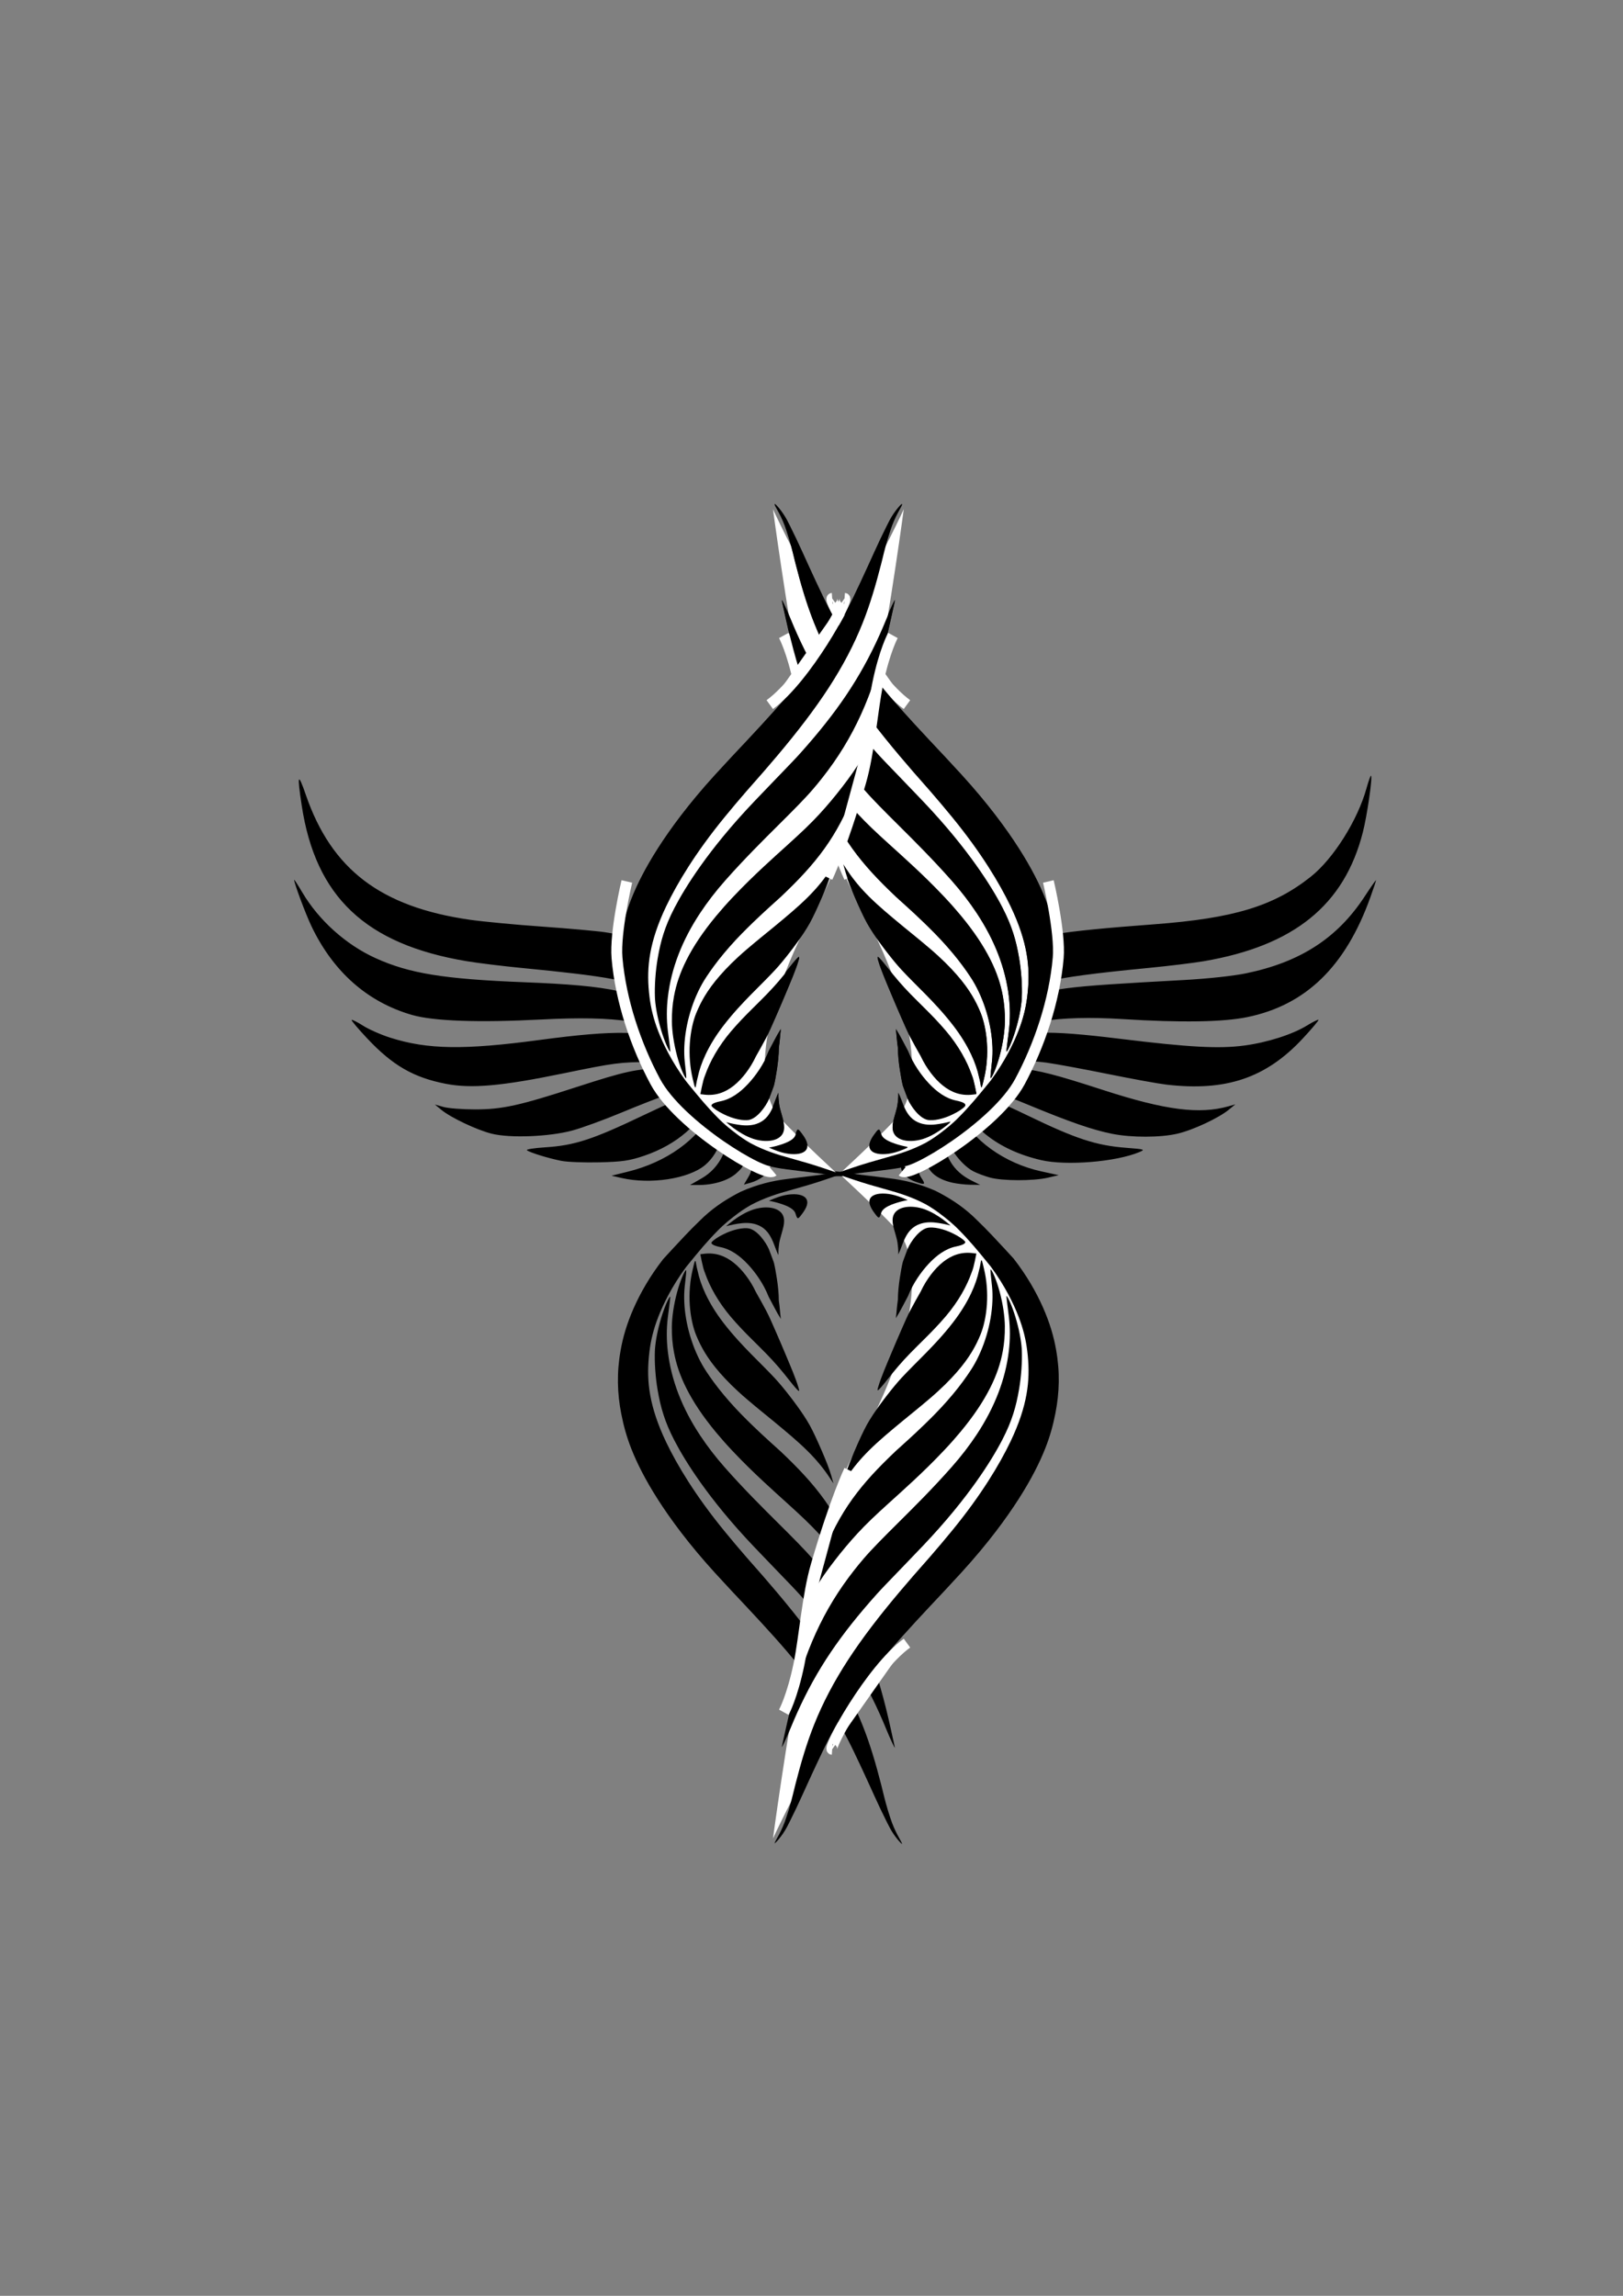 <?xml version="1.0" encoding="UTF-8" standalone="no"?>
<!-- Created with Inkscape (http://www.inkscape.org/) -->

<svg
   xmlns:dc="http://purl.org/dc/elements/1.1/"
   xmlns:cc="http://creativecommons.org/ns#"
   xmlns:rdf="http://www.w3.org/1999/02/22-rdf-syntax-ns#"
   xmlns:svg="http://www.w3.org/2000/svg"
   xmlns="http://www.w3.org/2000/svg"
   xmlns:sodipodi="http://sodipodi.sourceforge.net/DTD/sodipodi-0.dtd"
   xmlns:inkscape="http://www.inkscape.org/namespaces/inkscape"
   width="210mm"
   height="297mm"
   viewBox="0 0 744.094 1052.362"
   id="svg4250"
   version="1.1"
   inkscape:version="0.91 r13725"
   sodipodi:docname="SeraphLucifer.svg">
  <rect x="0" y="0" width="744.094" height="1052.362" fill="#808080" stroke="none"/>
  <defs
     id="defs4252" />
  <sodipodi:namedview
     id="base"
     pagecolor="#ffffff"
     bordercolor="#666666"
     borderopacity="1.0"
     inkscape:pageopacity="0.0"
     inkscape:pageshadow="2"
     inkscape:zoom="0.35"
     inkscape:cx="-49.285714"
     inkscape:cy="520"
     inkscape:document-units="px"
     inkscape:current-layer="layer1"
     showgrid="false"
     inkscape:window-width="1920"
     inkscape:window-height="1147"
     inkscape:window-x="0"
     inkscape:window-y="0"
     inkscape:window-maximized="1" />
  <g
     inkscape:label="Layer 1"
     inkscape:groupmode="layer"
     id="layer1">
    <g
       id="g4750"
       transform="translate(-1362.884,-495.824)">
      <path
         id="path3750-7"
         d="m 1684.5,1036 c 8.582,-4.922 13.051,-14.295 12.005,-25.179 -0.453,-4.716 -0.368,-4.993 0.989,-3.226 3.344,4.355 6.623,13.054 6.689,17.746 0.061,4.32 -0.319,5.193 -3.545,8.15 -3.758,3.446 -10.478,5.546 -17.686,5.527 l -3.701,-0.01 5.249,-3.01 z m 21.475,-0.626 c 1.661,-2.816 1.943,-4.57 1.507,-9.381 l -0.537,-5.918 3.225,2.46 c 3.744,2.856 5.927,6.476 5.43,9.007 -0.441,2.244 -4.405,5.223 -8.508,6.394 l -3.16,0.902 z m 77.276,2.39 c -9.04,-2.984 -9.782,-9.838 -1.69,-15.601 l 2.774,-1.976 -0.409,6.418 c -0.31,4.87 5e-4,7.043 1.288,9.007 2.075,3.166 1.852,3.411 -1.964,2.151 z m 16.143,0.157 c -12.768,-3 -15.618,-11.636 -8.351,-25.305 l 3.208,-6.034 0.536,7.473 c 0.841,11.716 4.922,18.637 13.521,22.926 l 3.943,1.967 -4.5,-0.061 c -2.475,-0.033 -6.236,-0.468 -8.357,-0.967 z m -151.64,-2.142 -4.5,-1.035 7.5,-1.851 c 17.651,-4.355 32.046,-14.653 38.7,-27.685 l 3.2,-6.267 1.161,4.293 c 2.595,9.595 -0.683,20.853 -7.782,26.726 -7.535,6.234 -24.957,8.882 -38.279,5.818 z m 169,-0.179 c -2.475,-0.687 -5.884,-1.968 -7.575,-2.846 -4.67,-2.425 -10.18,-9.104 -11.482,-13.92 -1.169,-4.32 -0.852,-16.526 0.485,-18.689 0.425,-0.688 1.969,1.357 3.818,5.057 6.635,13.278 21.385,23.881 38.367,27.58 l 7.888,1.718 -5,1.167 c -6.585,1.537 -20.847,1.501 -26.5,-0.068 z m -89.736,-7.114 c -8.317,-2.24 -14.729,-5.999 -20.81,-12.199 -5.738,-5.85 -5.904,-6.152 -23.093,-41.988 -5.095,-10.622 -12.643,-19.474 -20.035,-23.497 -9.697,-5.278 -21.601,-7.482 -60.826,-11.265 -8.8,-0.849 -20.275,-2.26 -25.5,-3.136 -46.242,-7.754 -69.188,-29.432 -75.548,-71.373 -2.18,-14.379 -1.76,-15.445 1.901,-4.824 11.786,34.186 34.343,51.349 75.206,57.221 6.017,0.865 20.84,2.27 32.94,3.123 12.1,0.853 25.15,2.02 29,2.593 22.708,3.38 36.054,10.409 44.784,23.586 5.434,8.203 6.421,10.466 13.21,30.301 2.918,8.525 6.436,18.054 7.817,21.175 5.722,12.926 14.985,23.34 25.689,28.881 4.289,2.22 4.949,2.844 3,2.83 -1.375,-0.01 -4.856,-0.652 -7.736,-1.428 z m 33.231,-1.735 c 8.687,-4.671 17.194,-13.616 22.311,-23.461 2.355,-4.531 6.76,-15.556 9.79,-24.5 10.078,-29.758 17.19,-40.587 31.342,-47.732 12.516,-6.318 23.612,-8.192 68.482,-11.565 36.341,-2.732 54.67,-8.308 71.663,-21.8 10.324,-8.197 21.452,-25.832 25.508,-40.421 0.956,-3.437 1.908,-6.078 2.116,-5.87 0.741,0.741 -1.799,18.253 -3.767,25.962 -8.507,33.333 -31.559,52 -72.941,59.064 -4.675,0.798 -15.925,2.17 -25,3.05 -48.969,4.744 -59.394,7.4 -69.906,17.809 -5.9,5.842 -9.234,11.495 -17.971,30.475 -4.284,9.307 -9.164,18.912 -10.844,21.344 -7.036,10.186 -15.794,16.519 -26.813,19.389 -9.325,2.429 -10.649,1.847 -3.97,-1.744 z m -140,1.192 c -5.971,-1.177 -14.682,-3.873 -15.8,-4.889 -0.44,-0.4 3.385,-0.996 8.5,-1.325 13.363,-0.859 21.68,-3.575 44.8,-14.628 11.275,-5.39 22.525,-10.341 25,-11.001 2.475,-0.66 5.298,-1.431 6.274,-1.712 1.668,-0.481 1.658,-0.205 -0.165,4.594 -4.494,11.827 -15.664,21.53 -30.647,26.623 -6.644,2.258 -10.032,2.757 -20.462,3.015 -6.875,0.17 -14.75,-0.135 -17.5,-0.677 z m 220,-0.333 c -20.133,-4.644 -34.179,-15.925 -38.914,-31.254 l -0.671,-2.171 6.292,1.453 c 3.489,0.806 15.427,5.876 26.792,11.379 22.376,10.834 31.583,13.861 45.435,14.936 8.5,0.66 8.878,0.782 6.065,1.963 -10.701,4.492 -33.447,6.359 -45,3.694 z m -251.99,-12.132 c -6.85,-1.73 -18.593,-7.297 -23.012,-10.909 l -3,-2.452 4,1.125 c 2.2,0.619 8.725,1.121 14.5,1.115 12.438,-0.012 20.36,-1.76 46.5,-10.262 22.044,-7.17 27.631,-8.396 38.5,-8.448 6.258,-0.03 10.412,0.575 15.75,2.295 7.182,2.314 9.34,4.079 5,4.091 -3.037,0.008 -21.06,6.428 -38.75,13.803 -7.975,3.325 -18.1,7.017 -22.5,8.205 -10.563,2.853 -28.609,3.554 -36.988,1.437 z m 284.49,0.064 c -8.976,-1.791 -19.474,-5.429 -38.91,-13.483 -15.681,-6.498 -24.401,-9.476 -30.09,-10.276 -2.3,-0.324 -2.181,-0.494 1.5,-2.135 6.888,-3.071 17.382,-4.838 24.5,-4.127 9.737,0.973 16.693,2.756 39.108,10.02 28.284,9.166 43.943,11.18 57.312,7.372 l 3.08,-0.877 -3,2.458 c -4.703,3.853 -16.368,9.302 -23.5,10.977 -7.777,1.827 -21.044,1.859 -30,0.072 z m -305.5,-22.925 c -14.802,-2.888 -24.353,-8.403 -36.008,-20.792 -4.165,-4.428 -7.382,-8.242 -7.149,-8.476 0.234,-0.234 2.615,0.964 5.29,2.661 2.676,1.697 8.302,4.172 12.501,5.499 17.128,5.412 33.748,5.659 68.365,1.016 35.169,-4.717 49.627,-4.393 62.047,1.391 6.096,2.839 12.763,7.954 14.432,11.073 0.805,1.504 0.283,1.465 -4.788,-0.359 -4.807,-1.729 -8.022,-2.04 -20.692,-2.002 -14.066,0.042 -16.557,0.366 -40,5.197 -28.381,5.849 -42.264,7.081 -54,4.791 z m 330.36,0.372 c -3.649,-0.426 -15.574,-2.59 -26.5,-4.808 -10.926,-2.218 -23.645,-4.572 -28.266,-5.231 -10.749,-1.533 -25.892,-0.707 -33.349,1.818 -3.163,1.071 -5.75,1.625 -5.75,1.23 0,-1.786 9.732,-9.418 15.32,-12.014 12.515,-5.813 23.247,-6.176 57.68,-1.948 31.308,3.844 45.023,4.586 56.5,3.058 10.693,-1.424 22.145,-5.075 28.859,-9.199 2.672,-1.642 5.035,-2.809 5.25,-2.594 0.215,0.215 -2.987,4.028 -7.117,8.473 -16.897,18.188 -35.262,24.409 -62.627,21.213 z m -221.02,-19.943 c -13.921,-9.088 -30.988,-11.676 -65.346,-9.909 -29.029,1.493 -49.572,0.772 -59.484,-2.088 -20.401,-5.886 -36.104,-19.753 -46.108,-40.716 -2.675,-5.605 -7.908,-19.64 -7.908,-21.209 0,-0.304 1.683,2.293 3.74,5.77 7.585,12.822 20.033,23.981 33.625,30.144 15.459,7.01 31.326,9.581 68.002,11.02 40.518,1.59 52.985,4.366 67.176,14.957 4.501,3.359 13.438,14.459 12.374,15.367 -0.229,0.195 -2.961,-1.306 -6.071,-3.336 z m 132.15,3.195 c 0,-1.857 7.343,-11.362 11.252,-14.565 2.384,-1.954 7.69,-5.125 11.791,-7.047 12.555,-5.885 17.248,-6.493 73.957,-9.588 10.869,-0.593 22.625,-1.864 28.5,-3.082 24.888,-5.156 41.896,-16.204 54.361,-35.311 2.827,-4.333 5.139,-7.622 5.139,-7.31 0,0.313 -1.181,3.858 -2.626,7.878 -11.363,31.635 -29.535,49.308 -56.374,54.829 -11.124,2.288 -30.279,2.593 -57.221,0.909 -29.666,-1.854 -49.005,1.247 -62.607,10.039 -3.394,2.194 -6.172,3.655 -6.172,3.247 z"
         sodipodi:nodetypes="csscsccccsccssscssscccssscssccsscssccssccccsscsccssssssssssssssscsssssssssssssscssscsssssssssscssssssscssssscssscsssssscssccsscsssscssssssssssssssssssssscssscsssssssssssss"
         style="fill:#000000"
         inkscape:connector-curvature="0" />
      <g
         id="g4684"
         transform="matrix(-1,0,0,1,3494.5,0)">
        <g
           id="g4674">
          <g
             id="g3894"
             transform="matrix(-1,0,0,-1,3494.5,1996.7)">
            <path
               id="path3896"
               style="fill:#000000"
               inkscape:connector-curvature="0"
               d="m 1730.8,944.7 c 1.021,1.381 1.705,2.616 2.018,3.707 0.312,1.091 0.254,2.037 -0.18,2.814 -0.435,0.777 -1.245,1.384 -2.421,1.772 -1.176,0.388 -2.718,0.557 -4.596,0.429 -1.737,-0.11 -3.779,-0.492 -6.05,-1.289 -1.393,-0.489 -2.782,-1.043 -4.157,-1.672 2.121,-0.376 4.135,-0.918 6.06,-1.573 2.191,-0.745 3.585,-1.481 4.522,-2.192 0.937,-0.711 1.406,-1.413 1.651,-2.243 0.237,-0.806 0.434,-1.367 0.645,-1.676 0.246,-0.359 0.511,-0.381 0.892,-0.06 0.381,0.32 0.877,0.982 1.617,1.983 z m -9.93,-10.529 c 0.59,2.14 1.224,4.081 1.429,5.798 0.205,1.717 -10e-4,3.217 -0.817,4.447 -0.815,1.229 -2.233,2.201 -4.369,2.688 -1.068,0.244 -2.314,0.362 -3.747,0.293 -1.433,-0.069 -3.054,-0.325 -4.862,-0.865 -1.703,-0.55 -3.521,-1.35 -5.386,-2.434 -2.602,-1.512 -5.063,-3.311 -7.326,-5.309 2.337,0.641 4.687,1.106 6.994,1.366 2.713,0.306 4.988,0.05 6.833,-0.555 1.845,-0.605 3.266,-1.555 4.388,-2.69 1.122,-1.135 1.949,-2.453 2.648,-3.876 0.699,-1.423 1.273,-2.951 1.868,-4.575 0.364,-0.993 0.782,-1.961 1.243,-2.902 -0.034,0.986 -0.018,1.96 0.072,2.912 0.062,0.651 0.132,1.446 0.25,2.248 0.158,1.231 0.525,2.523 0.782,3.454 z m -3.343,-11.596 c -0.309,0.875 -0.715,1.938 -1.093,2.958 -0.379,1.021 -0.728,1.999 -1.004,2.659 -0.381,0.911 -0.919,1.895 -1.557,2.89 -0.638,0.995 -1.377,2.001 -2.186,2.929 -1.619,1.856 -3.549,3.396 -5.511,3.778 -1.082,0.211 -2.918,0.141 -5.027,-0.312 -2.109,-0.453 -4.477,-1.299 -6.532,-2.341 -2.544,-1.232 -4.648,-2.662 -5.429,-3.626 -0.322,-0.398 -0.069,-0.829 0.647,-1.229 0.716,-0.4 1.894,-0.769 3.415,-1.075 2.371,-0.477 4.588,-1.478 6.667,-2.842 2.079,-1.364 4.025,-3.086 5.869,-5.053 1.843,-1.967 3.588,-4.177 5.203,-6.631 1.615,-2.454 3.102,-5.152 4.304,-8.224 0.85,-1.55 1.681,-3.121 2.495,-4.712 0.957,-1.871 1.994,-3.683 3.099,-5.441 -0.183,1.353 -0.327,2.704 -0.425,4.05 -0.09,1.241 -0.295,2.766 -0.516,4.443 -0.011,1.7 -0.113,3.426 -0.271,5.091 -0.158,1.665 -0.37,3.269 -0.594,4.76 -0.224,1.49 -0.458,2.869 -0.683,4.095 -0.225,1.226 -0.44,2.302 -0.66,3.181 -0.07,0.231 -0.141,0.449 -0.212,0.652 l 10e-5,0 z m 25.712,40.412 c -5.725,-0.945 -12.32,-1.595 -19.383,-2.53 -3.283,-0.397 -6.75,-1.007 -10.321,-1.946 -3.571,-0.938 -7.245,-2.208 -10.971,-3.868 -1.299,-0.649 -2.556,-1.323 -3.771,-2.012 -1.898,-1.077 -4.359,-2.547 -6.998,-4.441 -2.639,-1.894 -5.452,-4.215 -8.056,-6.834 -2.302,-2.205 -4.582,-4.526 -6.723,-6.776 -2.141,-2.25 -4.143,-4.425 -5.941,-6.356 -1.504,-1.616 -2.881,-3.125 -4.147,-4.511 -3.056,-3.922 -5.656,-7.794 -7.883,-11.551 -2.227,-3.756 -4.082,-7.398 -5.631,-10.905 -3.099,-7.014 -4.99,-13.479 -6.026,-19.526 -0.907,-5.111 -1.278,-9.964 -1.203,-14.733 0.075,-4.77 0.596,-9.459 1.535,-14.246 1.105,-5.632 2.516,-10.667 4.636,-16.047 1.308,-3.313 2.878,-6.782 4.848,-10.585 1.97,-3.804 4.341,-7.943 7.283,-12.546 2.942,-4.603 6.455,-9.67 10.741,-15.264 4.286,-5.594 9.347,-11.714 15.399,-18.361 5.33,-5.855 10.229,-11.03 14.71,-15.796 9.296,-9.93 16.84,-18.222 23.338,-26.279 6.498,-8.058 11.952,-15.874 17.391,-24.54 1.636,-2.606 3.288,-5.547 4.937,-8.703 2.14,-4.101 4.287,-8.581 6.434,-13.18 2.147,-4.598 4.3,-9.315 6.387,-13.914 1.815,-4.002 3.709,-7.993 5.617,-11.79 0.455,-0.944 0.94,-1.891 1.453,-2.835 1.072,-1.972 2.371,-3.82 3.47,-5.158 1.1,-1.339 1.96,-2.16 2.059,-2.097 0.092,0.059 -0.086,0.463 -0.444,1.131 -0.358,0.668 -0.89,1.6 -1.476,2.708 -0.586,1.108 -1.222,2.392 -1.817,3.767 -0.595,1.375 -1.148,2.842 -1.623,4.324 -0.774,2.292 -1.488,4.684 -2.104,6.961 -0.616,2.277 -1.138,4.439 -1.589,6.291 -0.17,0.697 -0.331,1.351 -0.485,1.951 -2.454,9.583 -5.048,18.499 -8.517,27.199 -4.034,10.122 -9.188,19.882 -15.663,29.83 -6.476,9.948 -14.278,20.085 -23.484,31.009 -2.01,2.385 -4.088,4.81 -6.231,7.284 -1.706,1.97 -4.635,5.234 -7.915,9.008 -3.28,3.775 -6.905,8.07 -10.09,11.966 -6.759,8.269 -12.132,15.796 -16.47,22.571 -4.338,6.775 -7.645,12.797 -10.221,18.169 -1.991,4.161 -3.524,7.973 -4.705,11.513 -1.181,3.54 -2.011,6.809 -2.575,9.922 -0.563,3.114 -0.86,6.073 -0.948,9.022 -0.087,2.949 0.035,5.888 0.34,8.978 0.073,0.74 0.155,1.467 0.246,2.186 0.308,2.524 0.747,4.964 1.387,7.528 0.64,2.564 1.48,5.255 2.647,8.263 1.167,3.008 2.659,6.336 4.683,10.11 2.024,3.774 4.578,8.002 7.993,12.643 0.435,0.536 0.885,1.091 1.353,1.665 2.063,2.53 4.282,5.255 6.532,7.86 2.25,2.605 4.533,5.082 6.633,7.188 1.625,1.681 3.201,3.092 4.541,4.212 1.341,1.12 2.445,1.953 3.155,2.511 2.393,1.882 4.891,3.576 7.497,5.063 3.188,1.704 6.276,2.999 9.288,4.081 3.013,1.081 5.949,1.948 8.793,2.718 5.335,1.495 10.506,2.97 15.603,4.705 2.676,0.911 4.725,1.597 6.153,2.132 1.428,0.534 2.238,0.914 2.445,1.156 0.207,0.242 -0.19,0.347 -1.2,0.306 -1.011,-0.041 -2.637,-0.224 -4.914,-0.6 z m -29.158,-62.765 c -1.563,2.912 -3.076,5.689 -4.593,8.307 -1.404,2.99 -3.007,5.557 -4.717,7.799 -1.709,2.243 -3.531,4.158 -5.481,5.714 -1.95,1.556 -4.034,2.746 -6.283,3.469 -2.249,0.723 -4.668,0.971 -7.235,0.664 -0.605,-0.072 -1.209,-0.147 -1.814,-0.224 0.393,-2.172 0.863,-4.269 1.373,-6.314 0.171,-0.686 0.507,-1.659 0.984,-2.842 0.88,-2.508 2.37,-5.847 4.375,-9.307 2.005,-3.46 4.528,-7.035 7.252,-10.235 3.435,-4.036 6.521,-7.163 9.224,-9.863 2.703,-2.7 5.031,-4.964 7.098,-7.095 1.983,-2.047 3.749,-3.967 5.457,-5.95 1.707,-1.983 3.357,-4.028 5.138,-6.286 2.237,-2.835 3.491,-4.241 4.041,-4.644 0.55,-0.404 0.409,0.209 0.025,1.519 -0.619,2.116 -1.522,4.524 -2.554,7.093 -1.032,2.57 -2.192,5.303 -3.355,8.079 -1.55,3.734 -3.199,7.524 -4.72,11.012 -1.521,3.487 -2.911,6.677 -4.213,9.104 z m 4.092,-31.15 c -1.507,1.623 -3.127,3.29 -4.958,5.134 -1.831,1.844 -3.876,3.864 -6.204,6.245 -1.748,1.787 -3.667,3.779 -5.756,6.088 -2.09,2.309 -4.352,4.934 -6.739,8.038 -3.676,4.78 -6.276,9.196 -8.13,13.121 -1.854,3.925 -2.967,7.36 -3.599,10.357 -0.325,1.189 -0.567,2.302 -0.734,3.356 -0.187,1.182 -0.302,1.738 -0.528,1.389 -0.226,-0.35 -0.569,-1.616 -1.076,-3.91 0,-0.015 -0.01,-0.031 -0.011,-0.046 -0.6,-2.485 -1.028,-5.192 -1.248,-7.95 -0.221,-2.757 -0.235,-5.564 -0.057,-8.264 0.356,-5.398 1.498,-10.342 2.933,-13.833 1.186,-2.887 2.427,-5.375 3.954,-7.894 1.76,-2.905 3.896,-5.864 6.922,-9.33 3.026,-3.466 6.947,-7.443 12.403,-12.098 4.454,-3.799 8.503,-7.048 12.132,-10.021 6.236,-5.133 11.281,-9.378 15.454,-13.501 4.173,-4.123 7.478,-8.108 10.347,-12.464 0.569,-0.864 1.144,-1.726 1.723,-2.585 -0.362,1.23 -0.715,2.459 -1.056,3.685 -0.803,2.884 -2.525,7.144 -4.378,11.435 -1.853,4.292 -3.829,8.624 -5.49,11.611 -0.778,1.399 -1.724,2.926 -2.775,4.526 -1.911,2.894 -4.184,5.99 -6.472,8.935 -2.288,2.946 -4.588,5.749 -6.657,7.978 z m 2.613,-33.507 c -0.952,0.9 -2.784,2.514 -5.083,4.597 -2.3,2.083 -5.064,4.641 -7.9,7.397 -1.659,1.609 -3.345,3.281 -4.981,4.95 -3.612,3.683 -7.369,7.935 -10.456,11.867 -3.087,3.932 -5.509,7.533 -6.73,9.535 -1.254,2.055 -2.492,4.451 -3.628,7.077 -2.011,4.645 -3.655,10.049 -4.567,15.375 -0.456,2.663 -0.735,5.302 -0.838,7.784 -0.102,2.482 -0.028,4.808 0.191,6.837 0.238,2.207 0.466,4.183 0.595,5.582 0.13,1.399 0.154,2.22 -0.01,2.109 -0.37,-0.251 -1.034,-1.461 -1.786,-3.284 -0.752,-1.823 -1.583,-4.259 -2.305,-6.933 -0.722,-2.674 -1.333,-5.584 -1.743,-8.339 -0.41,-2.755 -0.623,-5.354 -0.643,-7.417 -0.04,-4.081 0.265,-7.821 0.944,-11.494 1.002,-5.482 2.775,-10.858 5.793,-16.836 3.018,-5.977 7.3,-12.557 13.53,-20.067 2.226,-2.683 4.698,-5.488 7.457,-8.413 5.309,-5.629 10.03,-10.162 14.188,-14.043 4.158,-3.881 7.758,-7.103 10.907,-9.954 3.15,-2.851 5.851,-5.327 8.254,-7.637 2.404,-2.31 4.51,-4.453 6.49,-6.597 3.596,-3.893 7.239,-8.239 10.524,-12.523 3.485,-4.493 6.563,-8.864 8.701,-12.57 1.66,-2.877 3.235,-5.156 3.457,-5.1 0.221,0.055 -1.38,4.961 -3.367,10.958 -1.075,3.245 -2.184,6.347 -3.352,9.326 -3.768,9.808 -8.125,18.053 -13.59,25.666 -2.732,3.806 -5.739,7.457 -9.068,11.096 -3.329,3.639 -6.98,7.265 -10.984,11.052 z m -50.693,70.951 c -0.353,-0.308 -0.998,-1.501 -1.743,-3.244 -0.744,-1.744 -1.582,-4.04 -2.337,-6.531 -0.755,-2.491 -1.426,-5.175 -1.917,-7.673 -0.491,-2.498 -0.805,-4.809 -0.92,-6.558 -0.023,-0.345 -0.041,-0.719 -0.056,-1.117 -0.09,-2.248 -0.044,-5.278 0.172,-8.415 0.216,-3.137 0.601,-6.38 1.068,-9.101 0.731,-4.258 1.522,-7.752 2.678,-11.37 1.156,-3.618 2.679,-7.364 5.049,-11.939 1.335,-2.572 2.935,-5.417 4.91,-8.629 1.975,-3.212 4.325,-6.792 7.182,-10.801 2.857,-4.009 6.221,-8.447 10.246,-13.335 4.025,-4.889 8.712,-10.227 14.22,-16.008 2.994,-3.142 6.099,-6.375 9.046,-9.428 2.947,-3.053 5.736,-5.929 8.077,-8.391 1.547,-1.624 2.9,-3.067 3.973,-4.266 8.174,-9.13 15.104,-17.78 21.044,-26.598 5.94,-8.818 10.889,-17.802 15.27,-27.531 1.06,-2.348 2.078,-4.731 3.071,-7.153 2.091,-5.102 3.997,-8.969 4.017,-8.696 0.019,0.273 -0.827,3.875 -1.731,8.022 -0.748,3.429 -1.509,6.768 -2.326,10.032 -3.146,12.647 -6.803,23.872 -11.513,34.206 -4.71,10.333 -10.468,19.773 -17.591,28.817 -1.402,1.794 -2.857,3.567 -4.364,5.325 -3.877,4.521 -9.347,9.987 -16.189,16.786 -3.421,3.399 -7.182,7.137 -11.233,11.304 -4.051,4.168 -8.392,8.765 -12.95,13.924 -4.318,4.888 -8.092,9.809 -11.356,14.731 -4.219,6.368 -7.556,12.79 -10.015,19.211 -2.459,6.421 -4.043,12.838 -4.796,19.176 -0.636,5.249 -0.645,10.468 -0.043,15.581 0.328,2.782 0.668,5.266 0.891,7.021 0.223,1.756 0.319,2.783 0.164,2.648 z" />
            <g
               id="g3898"
               transform="translate(-66.022,33.471)">
              <path
                 id="path3900"
                 sodipodi:nodetypes="cssscssc"
                 style="fill:#ffffff"
                 inkscape:connector-curvature="0"
                 d="m 1783.3,624.68 c 0,0 5.347,40.653 13.999,87.904 5.771,31.513 11.285,67.686 24.001,90.354 31.782,56.656 29.019,89.82 18.655,100.87 -10.364,11.055 -26.255,25.564 -26.255,25.564 0,0 44.219,2.764 76.692,-42.837 32.473,-45.601 33.284,-75.808 -19.346,-129.89 -52.475,-53.927 -87.747,-131.97 -87.747,-131.97 z" />
              <path
                 id="path3902"
                 style="fill:#000000"
                 inkscape:connector-curvature="0"
                 d="m 1829.7,911.54 c -1.021,1.381 -1.705,2.616 -2.018,3.707 -0.312,1.091 -0.254,2.037 0.18,2.814 0.435,0.777 1.245,1.384 2.421,1.772 1.176,0.388 2.718,0.557 4.596,0.429 1.737,-0.11 3.779,-0.492 6.05,-1.289 1.393,-0.489 2.782,-1.043 4.157,-1.672 -2.121,-0.376 -4.135,-0.918 -6.06,-1.573 -2.191,-0.745 -3.585,-1.481 -4.522,-2.192 -0.937,-0.711 -1.406,-1.413 -1.651,-2.243 -0.237,-0.806 -0.434,-1.367 -0.645,-1.676 -0.246,-0.359 -0.511,-0.381 -0.892,-0.06 -0.381,0.32 -0.877,0.982 -1.617,1.983 z m 9.93,-10.529 c -0.59,2.14 -1.224,4.081 -1.429,5.798 -0.205,1.717 10e-4,3.217 0.817,4.447 0.815,1.229 2.233,2.201 4.369,2.688 1.068,0.244 2.314,0.362 3.747,0.293 1.433,-0.069 3.054,-0.325 4.862,-0.865 1.703,-0.55 3.521,-1.35 5.386,-2.434 2.602,-1.512 5.063,-3.311 7.326,-5.309 -2.337,0.641 -4.687,1.106 -6.994,1.366 -2.713,0.306 -4.988,0.05 -6.833,-0.555 -1.845,-0.605 -3.266,-1.555 -4.388,-2.69 -1.122,-1.135 -1.949,-2.453 -2.648,-3.876 -0.699,-1.423 -1.273,-2.951 -1.868,-4.575 -0.364,-0.993 -0.782,-1.961 -1.243,-2.902 0.034,0.986 0.018,1.96 -0.072,2.912 -0.062,0.651 -0.132,1.446 -0.25,2.248 -0.158,1.231 -0.525,2.523 -0.782,3.454 z m 3.343,-11.596 c 0.309,0.875 0.715,1.938 1.093,2.958 0.379,1.021 0.728,1.999 1.004,2.659 0.381,0.911 0.919,1.895 1.557,2.89 0.638,0.995 1.377,2.001 2.186,2.929 1.619,1.856 3.549,3.396 5.511,3.778 1.082,0.211 2.918,0.141 5.027,-0.312 2.109,-0.453 4.477,-1.299 6.532,-2.341 2.544,-1.232 4.648,-2.662 5.429,-3.626 0.322,-0.398 0.069,-0.829 -0.647,-1.229 -0.716,-0.4 -1.894,-0.769 -3.415,-1.075 -2.371,-0.477 -4.588,-1.478 -6.667,-2.842 -2.079,-1.364 -4.025,-3.086 -5.869,-5.053 -1.843,-1.967 -3.588,-4.177 -5.203,-6.631 -1.615,-2.454 -3.102,-5.152 -4.304,-8.224 -0.85,-1.55 -1.681,-3.121 -2.495,-4.712 -0.957,-1.871 -1.994,-3.683 -3.099,-5.441 0.183,1.353 0.327,2.704 0.425,4.05 0.09,1.241 0.295,2.766 0.516,4.443 0.011,1.7 0.113,3.426 0.271,5.091 0.158,1.665 0.37,3.269 0.594,4.76 0.224,1.49 0.458,2.869 0.683,4.095 0.225,1.226 0.44,2.302 0.66,3.181 0.07,0.231 0.141,0.449 0.212,0.652 l -10e-5,0 z m -25.712,40.412 c 5.725,-0.945 12.32,-1.595 19.383,-2.53 3.283,-0.397 6.75,-1.007 10.321,-1.946 3.571,-0.938 7.245,-2.208 10.971,-3.868 1.299,-0.649 2.556,-1.323 3.771,-2.012 1.898,-1.077 4.359,-2.547 6.998,-4.441 2.639,-1.894 5.452,-4.215 8.056,-6.834 2.302,-2.205 4.582,-4.526 6.723,-6.776 2.141,-2.25 4.143,-4.425 5.941,-6.356 1.504,-1.616 2.881,-3.125 4.147,-4.511 3.056,-3.922 5.656,-7.794 7.883,-11.551 2.227,-3.756 4.082,-7.398 5.631,-10.905 3.099,-7.014 4.99,-13.479 6.026,-19.526 0.907,-5.111 1.278,-9.964 1.203,-14.733 -0.075,-4.77 -0.596,-9.459 -1.535,-14.246 -1.105,-5.632 -2.516,-10.667 -4.636,-16.047 -1.308,-3.313 -2.878,-6.782 -4.848,-10.585 -1.97,-3.804 -4.341,-7.943 -7.283,-12.546 -2.942,-4.603 -6.455,-9.67 -10.741,-15.264 -4.286,-5.594 -9.347,-11.714 -15.399,-18.361 -5.33,-5.855 -10.229,-11.03 -14.71,-15.796 -9.296,-9.93 -16.84,-18.222 -23.338,-26.279 -6.498,-8.058 -11.952,-15.874 -17.391,-24.54 -1.636,-2.606 -3.288,-5.547 -4.937,-8.703 -2.14,-4.101 -4.287,-8.581 -6.434,-13.18 -2.147,-4.598 -4.3,-9.315 -6.387,-13.914 -1.815,-4.002 -3.709,-7.993 -5.617,-11.79 -0.455,-0.944 -0.94,-1.891 -1.453,-2.835 -1.072,-1.972 -2.371,-3.82 -3.47,-5.158 -1.1,-1.339 -1.96,-2.16 -2.059,-2.097 -0.092,0.059 0.086,0.463 0.444,1.131 0.358,0.668 0.89,1.6 1.476,2.708 0.586,1.108 1.222,2.392 1.817,3.767 0.595,1.375 1.148,2.842 1.623,4.324 0.774,2.292 1.488,4.684 2.104,6.961 0.616,2.277 1.138,4.439 1.589,6.291 0.17,0.697 0.331,1.351 0.485,1.951 2.454,9.583 5.048,18.499 8.517,27.199 4.034,10.122 9.188,19.882 15.663,29.83 6.476,9.948 14.278,20.085 23.484,31.009 2.01,2.385 4.088,4.81 6.231,7.284 1.706,1.97 4.635,5.234 7.915,9.008 3.28,3.775 6.905,8.07 10.09,11.966 6.759,8.269 12.132,15.796 16.47,22.571 4.338,6.775 7.645,12.797 10.221,18.169 1.991,4.161 3.524,7.973 4.705,11.513 1.181,3.54 2.011,6.809 2.575,9.922 0.563,3.114 0.86,6.073 0.948,9.022 0.087,2.949 -0.035,5.888 -0.34,8.978 -0.073,0.74 -0.155,1.467 -0.246,2.186 -0.308,2.524 -0.747,4.964 -1.387,7.528 -0.64,2.564 -1.48,5.255 -2.647,8.263 -1.167,3.008 -2.659,6.336 -4.683,10.11 -2.024,3.774 -4.578,8.002 -7.993,12.643 -0.435,0.536 -0.885,1.091 -1.353,1.665 -2.063,2.53 -4.282,5.255 -6.532,7.86 -2.25,2.605 -4.533,5.082 -6.633,7.188 -1.625,1.681 -3.201,3.092 -4.541,4.212 -1.341,1.12 -2.445,1.953 -3.155,2.511 -2.393,1.882 -4.891,3.576 -7.497,5.063 -3.188,1.704 -6.276,2.999 -9.288,4.081 -3.013,1.081 -5.949,1.948 -8.793,2.718 -5.335,1.495 -10.506,2.97 -15.603,4.705 -2.676,0.911 -4.725,1.597 -6.153,2.132 -1.428,0.534 -2.238,0.914 -2.445,1.156 -0.207,0.242 0.19,0.347 1.2,0.306 1.011,-0.041 2.637,-0.224 4.914,-0.6 z m 29.158,-62.765 c 1.563,2.912 3.076,5.689 4.593,8.307 1.404,2.99 3.007,5.557 4.717,7.799 1.709,2.243 3.531,4.158 5.481,5.714 1.95,1.556 4.034,2.746 6.283,3.469 2.249,0.723 4.668,0.971 7.235,0.664 0.605,-0.072 1.209,-0.147 1.814,-0.224 -0.393,-2.172 -0.863,-4.269 -1.373,-6.314 -0.171,-0.686 -0.507,-1.659 -0.984,-2.842 -0.88,-2.508 -2.37,-5.847 -4.375,-9.307 -2.005,-3.46 -4.528,-7.035 -7.252,-10.235 -3.435,-4.036 -6.521,-7.163 -9.224,-9.863 -2.703,-2.7 -5.031,-4.964 -7.098,-7.095 -1.983,-2.047 -3.749,-3.967 -5.457,-5.95 -1.707,-1.983 -3.357,-4.028 -5.138,-6.286 -2.237,-2.835 -3.491,-4.241 -4.041,-4.644 -0.55,-0.404 -0.409,0.209 -0.025,1.519 0.619,2.116 1.522,4.524 2.554,7.093 1.032,2.57 2.192,5.303 3.355,8.079 1.55,3.734 3.199,7.524 4.72,11.012 1.521,3.487 2.911,6.677 4.213,9.104 z m -4.092,-31.15 c 1.507,1.623 3.127,3.29 4.958,5.134 1.831,1.844 3.876,3.864 6.204,6.245 1.748,1.787 3.667,3.779 5.756,6.088 2.09,2.309 4.352,4.934 6.739,8.038 3.676,4.78 6.276,9.196 8.13,13.121 1.854,3.925 2.967,7.36 3.599,10.357 0.325,1.189 0.567,2.302 0.734,3.356 0.187,1.182 0.302,1.738 0.528,1.389 0.226,-0.35 0.569,-1.616 1.076,-3.91 0,-0.015 0.01,-0.031 0.011,-0.046 0.6,-2.485 1.028,-5.192 1.248,-7.95 0.221,-2.757 0.235,-5.564 0.057,-8.264 -0.356,-5.398 -1.498,-10.342 -2.933,-13.833 -1.186,-2.887 -2.427,-5.375 -3.954,-7.894 -1.76,-2.905 -3.896,-5.864 -6.922,-9.33 -3.026,-3.466 -6.947,-7.443 -12.403,-12.098 -4.454,-3.799 -8.503,-7.048 -12.132,-10.021 -6.236,-5.133 -11.281,-9.378 -15.454,-13.501 -4.173,-4.123 -7.478,-8.108 -10.347,-12.464 -0.569,-0.864 -1.144,-1.726 -1.723,-2.585 0.362,1.23 0.715,2.459 1.056,3.685 0.803,2.884 2.525,7.144 4.378,11.435 1.853,4.292 3.829,8.624 5.49,11.611 0.778,1.399 1.724,2.926 2.775,4.526 1.911,2.894 4.184,5.99 6.472,8.935 2.288,2.946 4.588,5.749 6.657,7.978 z m -2.613,-33.507 c 0.952,0.9 2.784,2.514 5.083,4.597 2.3,2.083 5.064,4.641 7.9,7.397 1.659,1.609 3.345,3.281 4.981,4.95 3.612,3.683 7.369,7.935 10.456,11.867 3.087,3.932 5.509,7.533 6.73,9.535 1.254,2.055 2.492,4.451 3.628,7.077 2.011,4.645 3.655,10.049 4.567,15.375 0.456,2.663 0.735,5.302 0.838,7.784 0.102,2.482 0.028,4.808 -0.191,6.837 -0.238,2.207 -0.466,4.183 -0.595,5.582 -0.13,1.399 -0.154,2.22 0.01,2.109 0.37,-0.251 1.034,-1.461 1.786,-3.284 0.752,-1.823 1.583,-4.259 2.305,-6.933 0.722,-2.674 1.333,-5.584 1.743,-8.339 0.41,-2.755 0.623,-5.354 0.643,-7.417 0.04,-4.081 -0.265,-7.821 -0.944,-11.494 -1.002,-5.482 -2.775,-10.858 -5.793,-16.836 -3.018,-5.977 -7.3,-12.557 -13.53,-20.067 -2.226,-2.683 -4.698,-5.488 -7.457,-8.413 -5.309,-5.629 -10.03,-10.162 -14.188,-14.043 -4.158,-3.881 -7.758,-7.103 -10.907,-9.954 -3.15,-2.851 -5.851,-5.327 -8.254,-7.637 -2.404,-2.31 -4.51,-4.453 -6.49,-6.597 -3.596,-3.893 -7.239,-8.239 -10.524,-12.523 -3.485,-4.493 -6.563,-8.864 -8.701,-12.57 -1.66,-2.877 -3.235,-5.156 -3.457,-5.1 -0.221,0.055 1.38,4.961 3.367,10.958 1.075,3.245 2.184,6.347 3.352,9.326 3.768,9.808 8.125,18.053 13.59,25.666 2.732,3.806 5.739,7.457 9.068,11.096 3.329,3.639 6.98,7.265 10.984,11.052 z m 50.693,70.951 c 0.353,-0.308 0.998,-1.501 1.743,-3.244 0.744,-1.744 1.582,-4.04 2.337,-6.531 0.755,-2.491 1.426,-5.175 1.917,-7.673 0.491,-2.498 0.805,-4.809 0.92,-6.558 0.023,-0.345 0.041,-0.719 0.056,-1.117 0.09,-2.248 0.044,-5.278 -0.172,-8.415 -0.216,-3.137 -0.601,-6.38 -1.068,-9.101 -0.731,-4.258 -1.522,-7.752 -2.678,-11.37 -1.156,-3.618 -2.679,-7.364 -5.049,-11.939 -1.335,-2.572 -2.935,-5.417 -4.91,-8.629 -1.975,-3.212 -4.325,-6.792 -7.182,-10.801 -2.857,-4.009 -6.221,-8.447 -10.246,-13.335 -4.025,-4.889 -8.712,-10.227 -14.22,-16.008 -2.994,-3.142 -6.099,-6.375 -9.046,-9.428 -2.947,-3.053 -5.736,-5.929 -8.077,-8.391 -1.547,-1.624 -2.9,-3.067 -3.973,-4.266 -8.174,-9.13 -15.104,-17.78 -21.044,-26.598 -5.94,-8.818 -10.889,-17.802 -15.27,-27.531 -1.06,-2.348 -2.078,-4.731 -3.071,-7.153 -2.091,-5.102 -3.997,-8.969 -4.017,-8.696 -0.019,0.273 0.827,3.875 1.731,8.022 0.748,3.429 1.509,6.768 2.326,10.032 3.146,12.647 6.803,23.872 11.513,34.206 4.71,10.333 10.468,19.773 17.591,28.817 1.402,1.794 2.857,3.567 4.364,5.325 3.877,4.521 9.347,9.987 16.189,16.786 3.421,3.399 7.182,7.137 11.233,11.304 4.051,4.168 8.392,8.765 12.95,13.924 4.318,4.888 8.092,9.809 11.356,14.731 4.219,6.368 7.556,12.79 10.015,19.211 2.459,6.421 4.043,12.838 4.796,19.176 0.636,5.249 0.645,10.468 0.043,15.581 -0.328,2.782 -0.668,5.266 -0.891,7.021 -0.223,1.756 -0.319,2.783 -0.164,2.648 z" />
            </g>
          </g>
          <path
             id="path3904"
             d="m 1742.2,1169.8 c 0,0 6.218,12.782 15.2,43.528 4.032,13.802 5.365,32.932 7.894,45.257 3.105,15.131 6.961,22.108 6.961,22.108"
             sodipodi:nodetypes="cssc"
             style="fill:#ffffff;stroke:#ffffff;stroke-width:5"
             inkscape:connector-curvature="0" />
          <path
             id="path4682"
             sodipodi:nodetypes="cc"
             style="fill:#ffffff;stroke:#ffffff;stroke-width:5"
             inkscape:connector-curvature="0"
             d="m 1715.8,1249 c 16.688,12.165 36.476,48.529 34.289,48.681" />
        </g>
      </g>
      <g
         id="g4694"
         transform="matrix(-1,0,0,-1,3494.5,2067.8)">
        <g
           id="g4696">
          <g
             id="g4698"
             transform="matrix(-1,0,0,-1,3494.5,1996.7)">
            <path
               id="path4700"
               d="m 1730.8,944.7 c 1.021,1.381 1.705,2.616 2.018,3.707 0.312,1.091 0.254,2.037 -0.18,2.814 -0.435,0.777 -1.245,1.384 -2.421,1.772 -1.176,0.388 -2.718,0.557 -4.596,0.429 -1.737,-0.11 -3.779,-0.492 -6.05,-1.289 -1.393,-0.489 -2.782,-1.043 -4.157,-1.672 2.121,-0.376 4.135,-0.918 6.06,-1.573 2.191,-0.745 3.585,-1.481 4.522,-2.192 0.937,-0.711 1.406,-1.413 1.651,-2.243 0.237,-0.806 0.434,-1.367 0.645,-1.676 0.246,-0.359 0.511,-0.381 0.892,-0.06 0.381,0.32 0.877,0.982 1.617,1.983 z m -9.93,-10.529 c 0.59,2.14 1.224,4.081 1.429,5.798 0.205,1.717 -10e-4,3.217 -0.817,4.447 -0.815,1.229 -2.233,2.201 -4.369,2.688 -1.068,0.244 -2.314,0.362 -3.747,0.293 -1.433,-0.069 -3.054,-0.325 -4.862,-0.865 -1.703,-0.55 -3.521,-1.35 -5.386,-2.434 -2.602,-1.512 -5.063,-3.311 -7.326,-5.309 2.337,0.641 4.687,1.106 6.994,1.366 2.713,0.306 4.988,0.05 6.833,-0.555 1.845,-0.605 3.266,-1.555 4.388,-2.69 1.122,-1.135 1.949,-2.453 2.648,-3.876 0.699,-1.423 1.273,-2.951 1.868,-4.575 0.364,-0.993 0.782,-1.961 1.243,-2.902 -0.034,0.986 -0.018,1.96 0.072,2.912 0.062,0.651 0.132,1.446 0.25,2.248 0.158,1.231 0.525,2.523 0.782,3.454 z m -3.343,-11.596 c -0.309,0.875 -0.715,1.938 -1.093,2.958 -0.379,1.021 -0.728,1.999 -1.004,2.659 -0.381,0.911 -0.919,1.895 -1.557,2.89 -0.638,0.995 -1.377,2.001 -2.186,2.929 -1.619,1.856 -3.549,3.396 -5.511,3.778 -1.082,0.211 -2.918,0.141 -5.027,-0.312 -2.109,-0.453 -4.477,-1.299 -6.532,-2.341 -2.544,-1.232 -4.648,-2.662 -5.429,-3.626 -0.322,-0.398 -0.069,-0.829 0.647,-1.229 0.716,-0.4 1.894,-0.769 3.415,-1.075 2.371,-0.477 4.588,-1.478 6.667,-2.842 2.079,-1.364 4.025,-3.086 5.869,-5.053 1.843,-1.967 3.588,-4.177 5.203,-6.631 1.615,-2.454 3.102,-5.152 4.304,-8.224 0.85,-1.55 1.681,-3.121 2.495,-4.712 0.957,-1.871 1.994,-3.683 3.099,-5.441 -0.183,1.353 -0.327,2.704 -0.425,4.05 -0.09,1.241 -0.295,2.766 -0.516,4.443 -0.011,1.7 -0.113,3.426 -0.271,5.091 -0.158,1.665 -0.37,3.269 -0.594,4.76 -0.224,1.49 -0.458,2.869 -0.683,4.095 -0.225,1.226 -0.44,2.302 -0.66,3.181 -0.07,0.231 -0.141,0.449 -0.212,0.652 l 10e-5,0 z m 25.712,40.412 c -5.725,-0.945 -12.32,-1.595 -19.383,-2.53 -3.283,-0.397 -6.75,-1.007 -10.321,-1.946 -3.571,-0.938 -7.245,-2.208 -10.971,-3.868 -1.299,-0.649 -2.556,-1.323 -3.771,-2.012 -1.898,-1.077 -4.359,-2.547 -6.998,-4.441 -2.639,-1.894 -5.452,-4.215 -8.056,-6.834 -2.302,-2.205 -4.582,-4.526 -6.723,-6.776 -2.141,-2.25 -4.143,-4.425 -5.941,-6.356 -1.504,-1.616 -2.881,-3.125 -4.147,-4.511 -3.056,-3.922 -5.656,-7.794 -7.883,-11.551 -2.227,-3.756 -4.082,-7.398 -5.631,-10.905 -3.099,-7.014 -4.99,-13.479 -6.026,-19.526 -0.907,-5.111 -1.278,-9.964 -1.203,-14.733 0.075,-4.77 0.596,-9.459 1.535,-14.246 1.105,-5.632 2.516,-10.667 4.636,-16.047 1.308,-3.313 2.878,-6.782 4.848,-10.585 1.97,-3.804 4.341,-7.943 7.283,-12.546 2.942,-4.603 6.455,-9.67 10.741,-15.264 4.286,-5.594 9.347,-11.714 15.399,-18.361 5.33,-5.855 10.229,-11.03 14.71,-15.796 9.296,-9.93 16.84,-18.222 23.338,-26.279 6.498,-8.058 11.952,-15.874 17.391,-24.54 1.636,-2.606 3.288,-5.547 4.937,-8.703 2.14,-4.101 4.287,-8.581 6.434,-13.18 2.147,-4.598 4.3,-9.315 6.387,-13.914 1.815,-4.002 3.709,-7.993 5.617,-11.79 0.455,-0.944 0.94,-1.891 1.453,-2.835 1.072,-1.972 2.371,-3.82 3.47,-5.158 1.1,-1.339 1.96,-2.16 2.059,-2.097 0.092,0.059 -0.086,0.463 -0.444,1.131 -0.358,0.668 -0.89,1.6 -1.476,2.708 -0.586,1.108 -1.222,2.392 -1.817,3.767 -0.595,1.375 -1.148,2.842 -1.623,4.324 -0.774,2.292 -1.488,4.684 -2.104,6.961 -0.616,2.277 -1.138,4.439 -1.589,6.291 -0.17,0.697 -0.331,1.351 -0.485,1.951 -2.454,9.583 -5.048,18.499 -8.517,27.199 -4.034,10.122 -9.188,19.882 -15.663,29.83 -6.476,9.948 -14.278,20.085 -23.484,31.009 -2.01,2.385 -4.088,4.81 -6.231,7.284 -1.706,1.97 -4.635,5.234 -7.915,9.008 -3.28,3.775 -6.905,8.07 -10.09,11.966 -6.759,8.269 -12.132,15.796 -16.47,22.571 -4.338,6.775 -7.645,12.797 -10.221,18.169 -1.991,4.161 -3.524,7.973 -4.705,11.513 -1.181,3.54 -2.011,6.809 -2.575,9.922 -0.563,3.114 -0.86,6.073 -0.948,9.022 -0.087,2.949 0.035,5.888 0.34,8.978 0.073,0.74 0.155,1.467 0.246,2.186 0.308,2.524 0.747,4.964 1.387,7.528 0.64,2.564 1.48,5.255 2.647,8.263 1.167,3.008 2.659,6.336 4.683,10.11 2.024,3.774 4.578,8.002 7.993,12.643 0.435,0.536 0.885,1.091 1.353,1.665 2.063,2.53 4.282,5.255 6.532,7.86 2.25,2.605 4.533,5.082 6.633,7.188 1.625,1.681 3.201,3.092 4.541,4.212 1.341,1.12 2.445,1.953 3.155,2.511 2.393,1.882 4.891,3.576 7.497,5.063 3.188,1.704 6.276,2.999 9.288,4.081 3.013,1.081 5.949,1.948 8.793,2.718 5.335,1.495 10.506,2.97 15.603,4.705 2.676,0.911 4.725,1.597 6.153,2.132 1.428,0.534 2.238,0.914 2.445,1.156 0.207,0.242 -0.19,0.347 -1.2,0.306 -1.011,-0.041 -2.637,-0.224 -4.914,-0.6 z m -29.158,-62.765 c -1.563,2.912 -3.076,5.689 -4.593,8.307 -1.404,2.99 -3.007,5.557 -4.717,7.799 -1.709,2.243 -3.531,4.158 -5.481,5.714 -1.95,1.556 -4.034,2.746 -6.283,3.469 -2.249,0.723 -4.668,0.971 -7.235,0.664 -0.605,-0.072 -1.209,-0.147 -1.814,-0.224 0.393,-2.172 0.863,-4.269 1.373,-6.314 0.171,-0.686 0.507,-1.659 0.984,-2.842 0.88,-2.508 2.37,-5.847 4.375,-9.307 2.005,-3.46 4.528,-7.035 7.252,-10.235 3.435,-4.036 6.521,-7.163 9.224,-9.863 2.703,-2.7 5.031,-4.964 7.098,-7.095 1.983,-2.047 3.749,-3.967 5.457,-5.95 1.707,-1.983 3.357,-4.028 5.138,-6.286 2.237,-2.835 3.491,-4.241 4.041,-4.644 0.55,-0.404 0.409,0.209 0.025,1.519 -0.619,2.116 -1.522,4.524 -2.554,7.093 -1.032,2.57 -2.192,5.303 -3.355,8.079 -1.55,3.734 -3.199,7.524 -4.72,11.012 -1.521,3.487 -2.911,6.677 -4.213,9.104 z m 4.092,-31.15 c -1.507,1.623 -3.127,3.29 -4.958,5.134 -1.831,1.844 -3.876,3.864 -6.204,6.245 -1.748,1.787 -3.667,3.779 -5.756,6.088 -2.09,2.309 -4.352,4.934 -6.739,8.038 -3.676,4.78 -6.276,9.196 -8.13,13.121 -1.854,3.925 -2.967,7.36 -3.599,10.357 -0.325,1.189 -0.567,2.302 -0.734,3.356 -0.187,1.182 -0.302,1.738 -0.528,1.389 -0.226,-0.35 -0.569,-1.616 -1.076,-3.91 0,-0.015 -0.01,-0.031 -0.011,-0.046 -0.6,-2.485 -1.028,-5.192 -1.248,-7.95 -0.221,-2.757 -0.235,-5.564 -0.057,-8.264 0.356,-5.398 1.498,-10.342 2.933,-13.833 1.186,-2.887 2.427,-5.375 3.954,-7.894 1.76,-2.905 3.896,-5.864 6.922,-9.33 3.026,-3.466 6.947,-7.443 12.403,-12.098 4.454,-3.799 8.503,-7.048 12.132,-10.021 6.236,-5.133 11.281,-9.378 15.454,-13.501 4.173,-4.123 7.478,-8.108 10.347,-12.464 0.569,-0.864 1.144,-1.726 1.723,-2.585 -0.362,1.23 -0.715,2.459 -1.056,3.685 -0.803,2.884 -2.525,7.144 -4.378,11.435 -1.853,4.292 -3.829,8.624 -5.49,11.611 -0.778,1.399 -1.724,2.926 -2.775,4.526 -1.911,2.894 -4.184,5.99 -6.472,8.935 -2.288,2.946 -4.588,5.749 -6.657,7.978 z m 2.613,-33.507 c -0.952,0.9 -2.784,2.514 -5.083,4.597 -2.3,2.083 -5.064,4.641 -7.9,7.397 -1.659,1.609 -3.345,3.281 -4.981,4.95 -3.612,3.683 -7.369,7.935 -10.456,11.867 -3.087,3.932 -5.509,7.533 -6.73,9.535 -1.254,2.055 -2.492,4.451 -3.628,7.077 -2.011,4.645 -3.655,10.049 -4.567,15.375 -0.456,2.663 -0.735,5.302 -0.838,7.784 -0.102,2.482 -0.028,4.808 0.191,6.837 0.238,2.207 0.466,4.183 0.595,5.582 0.13,1.399 0.154,2.22 -0.01,2.109 -0.37,-0.251 -1.034,-1.461 -1.786,-3.284 -0.752,-1.823 -1.583,-4.259 -2.305,-6.933 -0.722,-2.674 -1.333,-5.584 -1.743,-8.339 -0.41,-2.755 -0.623,-5.354 -0.643,-7.417 -0.04,-4.081 0.265,-7.821 0.944,-11.494 1.002,-5.482 2.775,-10.858 5.793,-16.836 3.018,-5.977 7.3,-12.557 13.53,-20.067 2.226,-2.683 4.698,-5.488 7.457,-8.413 5.309,-5.629 10.03,-10.162 14.188,-14.043 4.158,-3.881 7.758,-7.103 10.907,-9.954 3.15,-2.851 5.851,-5.327 8.254,-7.637 2.404,-2.31 4.51,-4.453 6.49,-6.597 3.596,-3.893 7.239,-8.239 10.524,-12.523 3.485,-4.493 6.563,-8.864 8.701,-12.57 1.66,-2.877 3.235,-5.156 3.457,-5.1 0.221,0.055 -1.38,4.961 -3.367,10.958 -1.075,3.245 -2.184,6.347 -3.352,9.326 -3.768,9.808 -8.125,18.053 -13.59,25.666 -2.732,3.806 -5.739,7.457 -9.068,11.096 -3.329,3.639 -6.98,7.265 -10.984,11.052 z m -50.693,70.951 c -0.353,-0.308 -0.998,-1.501 -1.743,-3.244 -0.744,-1.744 -1.582,-4.04 -2.337,-6.531 -0.755,-2.491 -1.426,-5.175 -1.917,-7.673 -0.491,-2.498 -0.805,-4.809 -0.92,-6.558 -0.023,-0.345 -0.041,-0.719 -0.056,-1.117 -0.09,-2.248 -0.044,-5.278 0.172,-8.415 0.216,-3.137 0.601,-6.38 1.068,-9.101 0.731,-4.258 1.522,-7.752 2.678,-11.37 1.156,-3.618 2.679,-7.364 5.049,-11.939 1.335,-2.572 2.935,-5.417 4.91,-8.629 1.975,-3.212 4.325,-6.792 7.182,-10.801 2.857,-4.009 6.221,-8.447 10.246,-13.335 4.025,-4.889 8.712,-10.227 14.22,-16.008 2.994,-3.142 6.099,-6.375 9.046,-9.428 2.947,-3.053 5.736,-5.929 8.077,-8.391 1.547,-1.624 2.9,-3.067 3.973,-4.266 8.174,-9.13 15.104,-17.78 21.044,-26.598 5.94,-8.818 10.889,-17.802 15.27,-27.531 1.06,-2.348 2.078,-4.731 3.071,-7.153 2.091,-5.102 3.997,-8.969 4.017,-8.696 0.019,0.273 -0.827,3.875 -1.731,8.022 -0.748,3.429 -1.509,6.768 -2.326,10.032 -3.146,12.647 -6.803,23.872 -11.513,34.206 -4.71,10.333 -10.468,19.773 -17.591,28.817 -1.402,1.794 -2.857,3.567 -4.364,5.325 -3.877,4.521 -9.347,9.987 -16.189,16.786 -3.421,3.399 -7.182,7.137 -11.233,11.304 -4.051,4.168 -8.392,8.765 -12.95,13.924 -4.318,4.888 -8.092,9.809 -11.356,14.731 -4.219,6.368 -7.556,12.79 -10.015,19.211 -2.459,6.421 -4.043,12.838 -4.796,19.176 -0.636,5.249 -0.645,10.468 -0.043,15.581 0.328,2.782 0.668,5.266 0.891,7.021 0.223,1.756 0.319,2.783 0.164,2.648 z"
               style="fill:#000000"
               inkscape:connector-curvature="0" />
            <g
               id="g4702"
               transform="translate(-66.022,33.471)">
              <path
                 id="path4704"
                 d="m 1783.3,624.68 c 0,0 5.347,40.653 13.999,87.904 5.771,31.513 11.285,67.686 24.001,90.354 31.782,56.656 29.019,89.82 18.655,100.87 -10.364,11.055 -26.255,25.564 -26.255,25.564 0,0 44.219,2.764 76.692,-42.837 32.473,-45.601 33.284,-75.808 -19.346,-129.89 -52.475,-53.927 -87.747,-131.97 -87.747,-131.97 z"
                 sodipodi:nodetypes="cssscssc"
                 style="fill:#ffffff"
                 inkscape:connector-curvature="0" />
              <path
                 id="path4706"
                 d="m 1829.7,911.54 c -1.021,1.381 -1.705,2.616 -2.018,3.707 -0.312,1.091 -0.254,2.037 0.18,2.814 0.435,0.777 1.245,1.384 2.421,1.772 1.176,0.388 2.718,0.557 4.596,0.429 1.737,-0.11 3.779,-0.492 6.05,-1.289 1.393,-0.489 2.782,-1.043 4.157,-1.672 -2.121,-0.376 -4.135,-0.918 -6.06,-1.573 -2.191,-0.745 -3.585,-1.481 -4.522,-2.192 -0.937,-0.711 -1.406,-1.413 -1.651,-2.243 -0.237,-0.806 -0.434,-1.367 -0.645,-1.676 -0.246,-0.359 -0.511,-0.381 -0.892,-0.06 -0.381,0.32 -0.877,0.982 -1.617,1.983 z m 9.93,-10.529 c -0.59,2.14 -1.224,4.081 -1.429,5.798 -0.205,1.717 10e-4,3.217 0.817,4.447 0.815,1.229 2.233,2.201 4.369,2.688 1.068,0.244 2.314,0.362 3.747,0.293 1.433,-0.069 3.054,-0.325 4.862,-0.865 1.703,-0.55 3.521,-1.35 5.386,-2.434 2.602,-1.512 5.063,-3.311 7.326,-5.309 -2.337,0.641 -4.687,1.106 -6.994,1.366 -2.713,0.306 -4.988,0.05 -6.833,-0.555 -1.845,-0.605 -3.266,-1.555 -4.388,-2.69 -1.122,-1.135 -1.949,-2.453 -2.648,-3.876 -0.699,-1.423 -1.273,-2.951 -1.868,-4.575 -0.364,-0.993 -0.782,-1.961 -1.243,-2.902 0.034,0.986 0.018,1.96 -0.072,2.912 -0.062,0.651 -0.132,1.446 -0.25,2.248 -0.158,1.231 -0.525,2.523 -0.782,3.454 z m 3.343,-11.596 c 0.309,0.875 0.715,1.938 1.093,2.958 0.379,1.021 0.728,1.999 1.004,2.659 0.381,0.911 0.919,1.895 1.557,2.89 0.638,0.995 1.377,2.001 2.186,2.929 1.619,1.856 3.549,3.396 5.511,3.778 1.082,0.211 2.918,0.141 5.027,-0.312 2.109,-0.453 4.477,-1.299 6.532,-2.341 2.544,-1.232 4.648,-2.662 5.429,-3.626 0.322,-0.398 0.069,-0.829 -0.647,-1.229 -0.716,-0.4 -1.894,-0.769 -3.415,-1.075 -2.371,-0.477 -4.588,-1.478 -6.667,-2.842 -2.079,-1.364 -4.025,-3.086 -5.869,-5.053 -1.843,-1.967 -3.588,-4.177 -5.203,-6.631 -1.615,-2.454 -3.102,-5.152 -4.304,-8.224 -0.85,-1.55 -1.681,-3.121 -2.495,-4.712 -0.957,-1.871 -1.994,-3.683 -3.099,-5.441 0.183,1.353 0.327,2.704 0.425,4.05 0.09,1.241 0.295,2.766 0.516,4.443 0.011,1.7 0.113,3.426 0.271,5.091 0.158,1.665 0.37,3.269 0.594,4.76 0.224,1.49 0.458,2.869 0.683,4.095 0.225,1.226 0.44,2.302 0.66,3.181 0.07,0.231 0.141,0.449 0.212,0.652 l -10e-5,0 z m -25.712,40.412 c 5.725,-0.945 12.32,-1.595 19.383,-2.53 3.283,-0.397 6.75,-1.007 10.321,-1.946 3.571,-0.938 7.245,-2.208 10.971,-3.868 1.299,-0.649 2.556,-1.323 3.771,-2.012 1.898,-1.077 4.359,-2.547 6.998,-4.441 2.639,-1.894 5.452,-4.215 8.056,-6.834 2.302,-2.205 4.582,-4.526 6.723,-6.776 2.141,-2.25 4.143,-4.425 5.941,-6.356 1.504,-1.616 2.881,-3.125 4.147,-4.511 3.056,-3.922 5.656,-7.794 7.883,-11.551 2.227,-3.756 4.082,-7.398 5.631,-10.905 3.099,-7.014 4.99,-13.479 6.026,-19.526 0.907,-5.111 1.278,-9.964 1.203,-14.733 -0.075,-4.77 -0.596,-9.459 -1.535,-14.246 -1.105,-5.632 -2.516,-10.667 -4.636,-16.047 -1.308,-3.313 -2.878,-6.782 -4.848,-10.585 -1.97,-3.804 -4.341,-7.943 -7.283,-12.546 -2.942,-4.603 -6.455,-9.67 -10.741,-15.264 -4.286,-5.594 -9.347,-11.714 -15.399,-18.361 -5.33,-5.855 -10.229,-11.03 -14.71,-15.796 -9.296,-9.93 -16.84,-18.222 -23.338,-26.279 -6.498,-8.058 -11.952,-15.874 -17.391,-24.54 -1.636,-2.606 -3.288,-5.547 -4.937,-8.703 -2.14,-4.101 -4.287,-8.581 -6.434,-13.18 -2.147,-4.598 -4.3,-9.315 -6.387,-13.914 -1.815,-4.002 -3.709,-7.993 -5.617,-11.79 -0.455,-0.944 -0.94,-1.891 -1.453,-2.835 -1.072,-1.972 -2.371,-3.82 -3.47,-5.158 -1.1,-1.339 -1.96,-2.16 -2.059,-2.097 -0.092,0.059 0.086,0.463 0.444,1.131 0.358,0.668 0.89,1.6 1.476,2.708 0.586,1.108 1.222,2.392 1.817,3.767 0.595,1.375 1.148,2.842 1.623,4.324 0.774,2.292 1.488,4.684 2.104,6.961 0.616,2.277 1.138,4.439 1.589,6.291 0.17,0.697 0.331,1.351 0.485,1.951 2.454,9.583 5.048,18.499 8.517,27.199 4.034,10.122 9.188,19.882 15.663,29.83 6.476,9.948 14.278,20.085 23.484,31.009 2.01,2.385 4.088,4.81 6.231,7.284 1.706,1.97 4.635,5.234 7.915,9.008 3.28,3.775 6.905,8.07 10.09,11.966 6.759,8.269 12.132,15.796 16.47,22.571 4.338,6.775 7.645,12.797 10.221,18.169 1.991,4.161 3.524,7.973 4.705,11.513 1.181,3.54 2.011,6.809 2.575,9.922 0.563,3.114 0.86,6.073 0.948,9.022 0.087,2.949 -0.035,5.888 -0.34,8.978 -0.073,0.74 -0.155,1.467 -0.246,2.186 -0.308,2.524 -0.747,4.964 -1.387,7.528 -0.64,2.564 -1.48,5.255 -2.647,8.263 -1.167,3.008 -2.659,6.336 -4.683,10.11 -2.024,3.774 -4.578,8.002 -7.993,12.643 -0.435,0.536 -0.885,1.091 -1.353,1.665 -2.063,2.53 -4.282,5.255 -6.532,7.86 -2.25,2.605 -4.533,5.082 -6.633,7.188 -1.625,1.681 -3.201,3.092 -4.541,4.212 -1.341,1.12 -2.445,1.953 -3.155,2.511 -2.393,1.882 -4.891,3.576 -7.497,5.063 -3.188,1.704 -6.276,2.999 -9.288,4.081 -3.013,1.081 -5.949,1.948 -8.793,2.718 -5.335,1.495 -10.506,2.97 -15.603,4.705 -2.676,0.911 -4.725,1.597 -6.153,2.132 -1.428,0.534 -2.238,0.914 -2.445,1.156 -0.207,0.242 0.19,0.347 1.2,0.306 1.011,-0.041 2.637,-0.224 4.914,-0.6 z m 29.158,-62.765 c 1.563,2.912 3.076,5.689 4.593,8.307 1.404,2.99 3.007,5.557 4.717,7.799 1.709,2.243 3.531,4.158 5.481,5.714 1.95,1.556 4.034,2.746 6.283,3.469 2.249,0.723 4.668,0.971 7.235,0.664 0.605,-0.072 1.209,-0.147 1.814,-0.224 -0.393,-2.172 -0.863,-4.269 -1.373,-6.314 -0.171,-0.686 -0.507,-1.659 -0.984,-2.842 -0.88,-2.508 -2.37,-5.847 -4.375,-9.307 -2.005,-3.46 -4.528,-7.035 -7.252,-10.235 -3.435,-4.036 -6.521,-7.163 -9.224,-9.863 -2.703,-2.7 -5.031,-4.964 -7.098,-7.095 -1.983,-2.047 -3.749,-3.967 -5.457,-5.95 -1.707,-1.983 -3.357,-4.028 -5.138,-6.286 -2.237,-2.835 -3.491,-4.241 -4.041,-4.644 -0.55,-0.404 -0.409,0.209 -0.025,1.519 0.619,2.116 1.522,4.524 2.554,7.093 1.032,2.57 2.192,5.303 3.355,8.079 1.55,3.734 3.199,7.524 4.72,11.012 1.521,3.487 2.911,6.677 4.213,9.104 z m -4.092,-31.15 c 1.507,1.623 3.127,3.29 4.958,5.134 1.831,1.844 3.876,3.864 6.204,6.245 1.748,1.787 3.667,3.779 5.756,6.088 2.09,2.309 4.352,4.934 6.739,8.038 3.676,4.78 6.276,9.196 8.13,13.121 1.854,3.925 2.967,7.36 3.599,10.357 0.325,1.189 0.567,2.302 0.734,3.356 0.187,1.182 0.302,1.738 0.528,1.389 0.226,-0.35 0.569,-1.616 1.076,-3.91 0,-0.015 0.01,-0.031 0.011,-0.046 0.6,-2.485 1.028,-5.192 1.248,-7.95 0.221,-2.757 0.235,-5.564 0.057,-8.264 -0.356,-5.398 -1.498,-10.342 -2.933,-13.833 -1.186,-2.887 -2.427,-5.375 -3.954,-7.894 -1.76,-2.905 -3.896,-5.864 -6.922,-9.33 -3.026,-3.466 -6.947,-7.443 -12.403,-12.098 -4.454,-3.799 -8.503,-7.048 -12.132,-10.021 -6.236,-5.133 -11.281,-9.378 -15.454,-13.501 -4.173,-4.123 -7.478,-8.108 -10.347,-12.464 -0.569,-0.864 -1.144,-1.726 -1.723,-2.585 0.362,1.23 0.715,2.459 1.056,3.685 0.803,2.884 2.525,7.144 4.378,11.435 1.853,4.292 3.829,8.624 5.49,11.611 0.778,1.399 1.724,2.926 2.775,4.526 1.911,2.894 4.184,5.99 6.472,8.935 2.288,2.946 4.588,5.749 6.657,7.978 z m -2.613,-33.507 c 0.952,0.9 2.784,2.514 5.083,4.597 2.3,2.083 5.064,4.641 7.9,7.397 1.659,1.609 3.345,3.281 4.981,4.95 3.612,3.683 7.369,7.935 10.456,11.867 3.087,3.932 5.509,7.533 6.73,9.535 1.254,2.055 2.492,4.451 3.628,7.077 2.011,4.645 3.655,10.049 4.567,15.375 0.456,2.663 0.735,5.302 0.838,7.784 0.102,2.482 0.028,4.808 -0.191,6.837 -0.238,2.207 -0.466,4.183 -0.595,5.582 -0.13,1.399 -0.154,2.22 0.01,2.109 0.37,-0.251 1.034,-1.461 1.786,-3.284 0.752,-1.823 1.583,-4.259 2.305,-6.933 0.722,-2.674 1.333,-5.584 1.743,-8.339 0.41,-2.755 0.623,-5.354 0.643,-7.417 0.04,-4.081 -0.265,-7.821 -0.944,-11.494 -1.002,-5.482 -2.775,-10.858 -5.793,-16.836 -3.018,-5.977 -7.3,-12.557 -13.53,-20.067 -2.226,-2.683 -4.698,-5.488 -7.457,-8.413 -5.309,-5.629 -10.03,-10.162 -14.188,-14.043 -4.158,-3.881 -7.758,-7.103 -10.907,-9.954 -3.15,-2.851 -5.851,-5.327 -8.254,-7.637 -2.404,-2.31 -4.51,-4.453 -6.49,-6.597 -3.596,-3.893 -7.239,-8.239 -10.524,-12.523 -3.485,-4.493 -6.563,-8.864 -8.701,-12.57 -1.66,-2.877 -3.235,-5.156 -3.457,-5.1 -0.221,0.055 1.38,4.961 3.367,10.958 1.075,3.245 2.184,6.347 3.352,9.326 3.768,9.808 8.125,18.053 13.59,25.666 2.732,3.806 5.739,7.457 9.068,11.096 3.329,3.639 6.98,7.265 10.984,11.052 z m 50.693,70.951 c 0.353,-0.308 0.998,-1.501 1.743,-3.244 0.744,-1.744 1.582,-4.04 2.337,-6.531 0.755,-2.491 1.426,-5.175 1.917,-7.673 0.491,-2.498 0.805,-4.809 0.92,-6.558 0.023,-0.345 0.041,-0.719 0.056,-1.117 0.09,-2.248 0.044,-5.278 -0.172,-8.415 -0.216,-3.137 -0.601,-6.38 -1.068,-9.101 -0.731,-4.258 -1.522,-7.752 -2.678,-11.37 -1.156,-3.618 -2.679,-7.364 -5.049,-11.939 -1.335,-2.572 -2.935,-5.417 -4.91,-8.629 -1.975,-3.212 -4.325,-6.792 -7.182,-10.801 -2.857,-4.009 -6.221,-8.447 -10.246,-13.335 -4.025,-4.889 -8.712,-10.227 -14.22,-16.008 -2.994,-3.142 -6.099,-6.375 -9.046,-9.428 -2.947,-3.053 -5.736,-5.929 -8.077,-8.391 -1.547,-1.624 -2.9,-3.067 -3.973,-4.266 -8.174,-9.13 -15.104,-17.78 -21.044,-26.598 -5.94,-8.818 -10.889,-17.802 -15.27,-27.531 -1.06,-2.348 -2.078,-4.731 -3.071,-7.153 -2.091,-5.102 -3.997,-8.969 -4.017,-8.696 -0.019,0.273 0.827,3.875 1.731,8.022 0.748,3.429 1.509,6.768 2.326,10.032 3.146,12.647 6.803,23.872 11.513,34.206 4.71,10.333 10.468,19.773 17.591,28.817 1.402,1.794 2.857,3.567 4.364,5.325 3.877,4.521 9.347,9.987 16.189,16.786 3.421,3.399 7.182,7.137 11.233,11.304 4.051,4.168 8.392,8.765 12.95,13.924 4.318,4.888 8.092,9.809 11.356,14.731 4.219,6.368 7.556,12.79 10.015,19.211 2.459,6.421 4.043,12.838 4.796,19.176 0.636,5.249 0.645,10.468 0.043,15.581 -0.328,2.782 -0.668,5.266 -0.891,7.021 -0.223,1.756 -0.319,2.783 -0.164,2.648 z"
                 style="fill:#000000"
                 inkscape:connector-curvature="0" />
            </g>
          </g>
          <path
             id="path4708"
             sodipodi:nodetypes="cssc"
             style="fill:#ffffff;stroke:#ffffff;stroke-width:5"
             inkscape:connector-curvature="0"
             d="m 1742.2,1169.8 c 0,0 6.218,12.782 15.2,43.528 4.032,13.802 5.365,32.932 7.894,45.257 3.105,15.131 6.961,22.108 6.961,22.108" />
          <path
             id="path4710"
             d="m 1715.8,1249 c 16.688,12.165 36.476,48.529 34.289,48.681"
             sodipodi:nodetypes="cc"
             style="fill:#ffffff;stroke:#ffffff;stroke-width:5"
             inkscape:connector-curvature="0" />
        </g>
      </g>
      <g
         id="g4712"
         transform="matrix(1,0,0,-1,-9e-6,2067.8)">
        <g
           id="g4714">
          <g
             id="g4716"
             transform="matrix(-1,0,0,-1,3494.5,1996.7)">
            <path
               id="path4718"
               style="fill:#000000"
               inkscape:connector-curvature="0"
               d="m 1730.8,944.7 c 1.021,1.381 1.705,2.616 2.018,3.707 0.312,1.091 0.254,2.037 -0.18,2.814 -0.435,0.777 -1.245,1.384 -2.421,1.772 -1.176,0.388 -2.718,0.557 -4.596,0.429 -1.737,-0.11 -3.779,-0.492 -6.05,-1.289 -1.393,-0.489 -2.782,-1.043 -4.157,-1.672 2.121,-0.376 4.135,-0.918 6.06,-1.573 2.191,-0.745 3.585,-1.481 4.522,-2.192 0.937,-0.711 1.406,-1.413 1.651,-2.243 0.237,-0.806 0.434,-1.367 0.645,-1.676 0.246,-0.359 0.511,-0.381 0.892,-0.06 0.381,0.32 0.877,0.982 1.617,1.983 z m -9.93,-10.529 c 0.59,2.14 1.224,4.081 1.429,5.798 0.205,1.717 -10e-4,3.217 -0.817,4.447 -0.815,1.229 -2.233,2.201 -4.369,2.688 -1.068,0.244 -2.314,0.362 -3.747,0.293 -1.433,-0.069 -3.054,-0.325 -4.862,-0.865 -1.703,-0.55 -3.521,-1.35 -5.386,-2.434 -2.602,-1.512 -5.063,-3.311 -7.326,-5.309 2.337,0.641 4.687,1.106 6.994,1.366 2.713,0.306 4.988,0.05 6.833,-0.555 1.845,-0.605 3.266,-1.555 4.388,-2.69 1.122,-1.135 1.949,-2.453 2.648,-3.876 0.699,-1.423 1.273,-2.951 1.868,-4.575 0.364,-0.993 0.782,-1.961 1.243,-2.902 -0.034,0.986 -0.018,1.96 0.072,2.912 0.062,0.651 0.132,1.446 0.25,2.248 0.158,1.231 0.525,2.523 0.782,3.454 z m -3.343,-11.596 c -0.309,0.875 -0.715,1.938 -1.093,2.958 -0.379,1.021 -0.728,1.999 -1.004,2.659 -0.381,0.911 -0.919,1.895 -1.557,2.89 -0.638,0.995 -1.377,2.001 -2.186,2.929 -1.619,1.856 -3.549,3.396 -5.511,3.778 -1.082,0.211 -2.918,0.141 -5.027,-0.312 -2.109,-0.453 -4.477,-1.299 -6.532,-2.341 -2.544,-1.232 -4.648,-2.662 -5.429,-3.626 -0.322,-0.398 -0.069,-0.829 0.647,-1.229 0.716,-0.4 1.894,-0.769 3.415,-1.075 2.371,-0.477 4.588,-1.478 6.667,-2.842 2.079,-1.364 4.025,-3.086 5.869,-5.053 1.843,-1.967 3.588,-4.177 5.203,-6.631 1.615,-2.454 3.102,-5.152 4.304,-8.224 0.85,-1.55 1.681,-3.121 2.495,-4.712 0.957,-1.871 1.994,-3.683 3.099,-5.441 -0.183,1.353 -0.327,2.704 -0.425,4.05 -0.09,1.241 -0.295,2.766 -0.516,4.443 -0.011,1.7 -0.113,3.426 -0.271,5.091 -0.158,1.665 -0.37,3.269 -0.594,4.76 -0.224,1.49 -0.458,2.869 -0.683,4.095 -0.225,1.226 -0.44,2.302 -0.66,3.181 -0.07,0.231 -0.141,0.449 -0.212,0.652 l 10e-5,0 z m 25.712,40.412 c -5.725,-0.945 -12.32,-1.595 -19.383,-2.53 -3.283,-0.397 -6.75,-1.007 -10.321,-1.946 -3.571,-0.938 -7.245,-2.208 -10.971,-3.868 -1.299,-0.649 -2.556,-1.323 -3.771,-2.012 -1.898,-1.077 -4.359,-2.547 -6.998,-4.441 -2.639,-1.894 -5.452,-4.215 -8.056,-6.834 -2.302,-2.205 -4.582,-4.526 -6.723,-6.776 -2.141,-2.25 -4.143,-4.425 -5.941,-6.356 -1.504,-1.616 -2.881,-3.125 -4.147,-4.511 -3.056,-3.922 -5.656,-7.794 -7.883,-11.551 -2.227,-3.756 -4.082,-7.398 -5.631,-10.905 -3.099,-7.014 -4.99,-13.479 -6.026,-19.526 -0.907,-5.111 -1.278,-9.964 -1.203,-14.733 0.075,-4.77 0.596,-9.459 1.535,-14.246 1.105,-5.632 2.516,-10.667 4.636,-16.047 1.308,-3.313 2.878,-6.782 4.848,-10.585 1.97,-3.804 4.341,-7.943 7.283,-12.546 2.942,-4.603 6.455,-9.67 10.741,-15.264 4.286,-5.594 9.347,-11.714 15.399,-18.361 5.33,-5.855 10.229,-11.03 14.71,-15.796 9.296,-9.93 16.84,-18.222 23.338,-26.279 6.498,-8.058 11.952,-15.874 17.391,-24.54 1.636,-2.606 3.288,-5.547 4.937,-8.703 2.14,-4.101 4.287,-8.581 6.434,-13.18 2.147,-4.598 4.3,-9.315 6.387,-13.914 1.815,-4.002 3.709,-7.993 5.617,-11.79 0.455,-0.944 0.94,-1.891 1.453,-2.835 1.072,-1.972 2.371,-3.82 3.47,-5.158 1.1,-1.339 1.96,-2.16 2.059,-2.097 0.092,0.059 -0.086,0.463 -0.444,1.131 -0.358,0.668 -0.89,1.6 -1.476,2.708 -0.586,1.108 -1.222,2.392 -1.817,3.767 -0.595,1.375 -1.148,2.842 -1.623,4.324 -0.774,2.292 -1.488,4.684 -2.104,6.961 -0.616,2.277 -1.138,4.439 -1.589,6.291 -0.17,0.697 -0.331,1.351 -0.485,1.951 -2.454,9.583 -5.048,18.499 -8.517,27.199 -4.034,10.122 -9.188,19.882 -15.663,29.83 -6.476,9.948 -14.278,20.085 -23.484,31.009 -2.01,2.385 -4.088,4.81 -6.231,7.284 -1.706,1.97 -4.635,5.234 -7.915,9.008 -3.28,3.775 -6.905,8.07 -10.09,11.966 -6.759,8.269 -12.132,15.796 -16.47,22.571 -4.338,6.775 -7.645,12.797 -10.221,18.169 -1.991,4.161 -3.524,7.973 -4.705,11.513 -1.181,3.54 -2.011,6.809 -2.575,9.922 -0.563,3.114 -0.86,6.073 -0.948,9.022 -0.087,2.949 0.035,5.888 0.34,8.978 0.073,0.74 0.155,1.467 0.246,2.186 0.308,2.524 0.747,4.964 1.387,7.528 0.64,2.564 1.48,5.255 2.647,8.263 1.167,3.008 2.659,6.336 4.683,10.11 2.024,3.774 4.578,8.002 7.993,12.643 0.435,0.536 0.885,1.091 1.353,1.665 2.063,2.53 4.282,5.255 6.532,7.86 2.25,2.605 4.533,5.082 6.633,7.188 1.625,1.681 3.201,3.092 4.541,4.212 1.341,1.12 2.445,1.953 3.155,2.511 2.393,1.882 4.891,3.576 7.497,5.063 3.188,1.704 6.276,2.999 9.288,4.081 3.013,1.081 5.949,1.948 8.793,2.718 5.335,1.495 10.506,2.97 15.603,4.705 2.676,0.911 4.725,1.597 6.153,2.132 1.428,0.534 2.238,0.914 2.445,1.156 0.207,0.242 -0.19,0.347 -1.2,0.306 -1.011,-0.041 -2.637,-0.224 -4.914,-0.6 z m -29.158,-62.765 c -1.563,2.912 -3.076,5.689 -4.593,8.307 -1.404,2.99 -3.007,5.557 -4.717,7.799 -1.709,2.243 -3.531,4.158 -5.481,5.714 -1.95,1.556 -4.034,2.746 -6.283,3.469 -2.249,0.723 -4.668,0.971 -7.235,0.664 -0.605,-0.072 -1.209,-0.147 -1.814,-0.224 0.393,-2.172 0.863,-4.269 1.373,-6.314 0.171,-0.686 0.507,-1.659 0.984,-2.842 0.88,-2.508 2.37,-5.847 4.375,-9.307 2.005,-3.46 4.528,-7.035 7.252,-10.235 3.435,-4.036 6.521,-7.163 9.224,-9.863 2.703,-2.7 5.031,-4.964 7.098,-7.095 1.983,-2.047 3.749,-3.967 5.457,-5.95 1.707,-1.983 3.357,-4.028 5.138,-6.286 2.237,-2.835 3.491,-4.241 4.041,-4.644 0.55,-0.404 0.409,0.209 0.025,1.519 -0.619,2.116 -1.522,4.524 -2.554,7.093 -1.032,2.57 -2.192,5.303 -3.355,8.079 -1.55,3.734 -3.199,7.524 -4.72,11.012 -1.521,3.487 -2.911,6.677 -4.213,9.104 z m 4.092,-31.15 c -1.507,1.623 -3.127,3.29 -4.958,5.134 -1.831,1.844 -3.876,3.864 -6.204,6.245 -1.748,1.787 -3.667,3.779 -5.756,6.088 -2.09,2.309 -4.352,4.934 -6.739,8.038 -3.676,4.78 -6.276,9.196 -8.13,13.121 -1.854,3.925 -2.967,7.36 -3.599,10.357 -0.325,1.189 -0.567,2.302 -0.734,3.356 -0.187,1.182 -0.302,1.738 -0.528,1.389 -0.226,-0.35 -0.569,-1.616 -1.076,-3.91 0,-0.015 -0.01,-0.031 -0.011,-0.046 -0.6,-2.485 -1.028,-5.192 -1.248,-7.95 -0.221,-2.757 -0.235,-5.564 -0.057,-8.264 0.356,-5.398 1.498,-10.342 2.933,-13.833 1.186,-2.887 2.427,-5.375 3.954,-7.894 1.76,-2.905 3.896,-5.864 6.922,-9.33 3.026,-3.466 6.947,-7.443 12.403,-12.098 4.454,-3.799 8.503,-7.048 12.132,-10.021 6.236,-5.133 11.281,-9.378 15.454,-13.501 4.173,-4.123 7.478,-8.108 10.347,-12.464 0.569,-0.864 1.144,-1.726 1.723,-2.585 -0.362,1.23 -0.715,2.459 -1.056,3.685 -0.803,2.884 -2.525,7.144 -4.378,11.435 -1.853,4.292 -3.829,8.624 -5.49,11.611 -0.778,1.399 -1.724,2.926 -2.775,4.526 -1.911,2.894 -4.184,5.99 -6.472,8.935 -2.288,2.946 -4.588,5.749 -6.657,7.978 z m 2.613,-33.507 c -0.952,0.9 -2.784,2.514 -5.083,4.597 -2.3,2.083 -5.064,4.641 -7.9,7.397 -1.659,1.609 -3.345,3.281 -4.981,4.95 -3.612,3.683 -7.369,7.935 -10.456,11.867 -3.087,3.932 -5.509,7.533 -6.73,9.535 -1.254,2.055 -2.492,4.451 -3.628,7.077 -2.011,4.645 -3.655,10.049 -4.567,15.375 -0.456,2.663 -0.735,5.302 -0.838,7.784 -0.102,2.482 -0.028,4.808 0.191,6.837 0.238,2.207 0.466,4.183 0.595,5.582 0.13,1.399 0.154,2.22 -0.01,2.109 -0.37,-0.251 -1.034,-1.461 -1.786,-3.284 -0.752,-1.823 -1.583,-4.259 -2.305,-6.933 -0.722,-2.674 -1.333,-5.584 -1.743,-8.339 -0.41,-2.755 -0.623,-5.354 -0.643,-7.417 -0.04,-4.081 0.265,-7.821 0.944,-11.494 1.002,-5.482 2.775,-10.858 5.793,-16.836 3.018,-5.977 7.3,-12.557 13.53,-20.067 2.226,-2.683 4.698,-5.488 7.457,-8.413 5.309,-5.629 10.03,-10.162 14.188,-14.043 4.158,-3.881 7.758,-7.103 10.907,-9.954 3.15,-2.851 5.851,-5.327 8.254,-7.637 2.404,-2.31 4.51,-4.453 6.49,-6.597 3.596,-3.893 7.239,-8.239 10.524,-12.523 3.485,-4.493 6.563,-8.864 8.701,-12.57 1.66,-2.877 3.235,-5.156 3.457,-5.1 0.221,0.055 -1.38,4.961 -3.367,10.958 -1.075,3.245 -2.184,6.347 -3.352,9.326 -3.768,9.808 -8.125,18.053 -13.59,25.666 -2.732,3.806 -5.739,7.457 -9.068,11.096 -3.329,3.639 -6.98,7.265 -10.984,11.052 z m -50.693,70.951 c -0.353,-0.308 -0.998,-1.501 -1.743,-3.244 -0.744,-1.744 -1.582,-4.04 -2.337,-6.531 -0.755,-2.491 -1.426,-5.175 -1.917,-7.673 -0.491,-2.498 -0.805,-4.809 -0.92,-6.558 -0.023,-0.345 -0.041,-0.719 -0.056,-1.117 -0.09,-2.248 -0.044,-5.278 0.172,-8.415 0.216,-3.137 0.601,-6.38 1.068,-9.101 0.731,-4.258 1.522,-7.752 2.678,-11.37 1.156,-3.618 2.679,-7.364 5.049,-11.939 1.335,-2.572 2.935,-5.417 4.91,-8.629 1.975,-3.212 4.325,-6.792 7.182,-10.801 2.857,-4.009 6.221,-8.447 10.246,-13.335 4.025,-4.889 8.712,-10.227 14.22,-16.008 2.994,-3.142 6.099,-6.375 9.046,-9.428 2.947,-3.053 5.736,-5.929 8.077,-8.391 1.547,-1.624 2.9,-3.067 3.973,-4.266 8.174,-9.13 15.104,-17.78 21.044,-26.598 5.94,-8.818 10.889,-17.802 15.27,-27.531 1.06,-2.348 2.078,-4.731 3.071,-7.153 2.091,-5.102 3.997,-8.969 4.017,-8.696 0.019,0.273 -0.827,3.875 -1.731,8.022 -0.748,3.429 -1.509,6.768 -2.326,10.032 -3.146,12.647 -6.803,23.872 -11.513,34.206 -4.71,10.333 -10.468,19.773 -17.591,28.817 -1.402,1.794 -2.857,3.567 -4.364,5.325 -3.877,4.521 -9.347,9.987 -16.189,16.786 -3.421,3.399 -7.182,7.137 -11.233,11.304 -4.051,4.168 -8.392,8.765 -12.95,13.924 -4.318,4.888 -8.092,9.809 -11.356,14.731 -4.219,6.368 -7.556,12.79 -10.015,19.211 -2.459,6.421 -4.043,12.838 -4.796,19.176 -0.636,5.249 -0.645,10.468 -0.043,15.581 0.328,2.782 0.668,5.266 0.891,7.021 0.223,1.756 0.319,2.783 0.164,2.648 z" />
            <g
               id="g4720"
               transform="translate(-66.022,33.471)">
              <path
                 id="path4722"
                 sodipodi:nodetypes="cssscssc"
                 style="fill:#ffffff"
                 inkscape:connector-curvature="0"
                 d="m 1783.3,624.68 c 0,0 5.347,40.653 13.999,87.904 5.771,31.513 11.285,67.686 24.001,90.354 31.782,56.656 29.019,89.82 18.655,100.87 -10.364,11.055 -26.255,25.564 -26.255,25.564 0,0 44.219,2.764 76.692,-42.837 32.473,-45.601 33.284,-75.808 -19.346,-129.89 -52.475,-53.927 -87.747,-131.97 -87.747,-131.97 z" />
              <path
                 id="path4724"
                 style="fill:#000000"
                 inkscape:connector-curvature="0"
                 d="m 1829.7,911.54 c -1.021,1.381 -1.705,2.616 -2.018,3.707 -0.312,1.091 -0.254,2.037 0.18,2.814 0.435,0.777 1.245,1.384 2.421,1.772 1.176,0.388 2.718,0.557 4.596,0.429 1.737,-0.11 3.779,-0.492 6.05,-1.289 1.393,-0.489 2.782,-1.043 4.157,-1.672 -2.121,-0.376 -4.135,-0.918 -6.06,-1.573 -2.191,-0.745 -3.585,-1.481 -4.522,-2.192 -0.937,-0.711 -1.406,-1.413 -1.651,-2.243 -0.237,-0.806 -0.434,-1.367 -0.645,-1.676 -0.246,-0.359 -0.511,-0.381 -0.892,-0.06 -0.381,0.32 -0.877,0.982 -1.617,1.983 z m 9.93,-10.529 c -0.59,2.14 -1.224,4.081 -1.429,5.798 -0.205,1.717 10e-4,3.217 0.817,4.447 0.815,1.229 2.233,2.201 4.369,2.688 1.068,0.244 2.314,0.362 3.747,0.293 1.433,-0.069 3.054,-0.325 4.862,-0.865 1.703,-0.55 3.521,-1.35 5.386,-2.434 2.602,-1.512 5.063,-3.311 7.326,-5.309 -2.337,0.641 -4.687,1.106 -6.994,1.366 -2.713,0.306 -4.988,0.05 -6.833,-0.555 -1.845,-0.605 -3.266,-1.555 -4.388,-2.69 -1.122,-1.135 -1.949,-2.453 -2.648,-3.876 -0.699,-1.423 -1.273,-2.951 -1.868,-4.575 -0.364,-0.993 -0.782,-1.961 -1.243,-2.902 0.034,0.986 0.018,1.96 -0.072,2.912 -0.062,0.651 -0.132,1.446 -0.25,2.248 -0.158,1.231 -0.525,2.523 -0.782,3.454 z m 3.343,-11.596 c 0.309,0.875 0.715,1.938 1.093,2.958 0.379,1.021 0.728,1.999 1.004,2.659 0.381,0.911 0.919,1.895 1.557,2.89 0.638,0.995 1.377,2.001 2.186,2.929 1.619,1.856 3.549,3.396 5.511,3.778 1.082,0.211 2.918,0.141 5.027,-0.312 2.109,-0.453 4.477,-1.299 6.532,-2.341 2.544,-1.232 4.648,-2.662 5.429,-3.626 0.322,-0.398 0.069,-0.829 -0.647,-1.229 -0.716,-0.4 -1.894,-0.769 -3.415,-1.075 -2.371,-0.477 -4.588,-1.478 -6.667,-2.842 -2.079,-1.364 -4.025,-3.086 -5.869,-5.053 -1.843,-1.967 -3.588,-4.177 -5.203,-6.631 -1.615,-2.454 -3.102,-5.152 -4.304,-8.224 -0.85,-1.55 -1.681,-3.121 -2.495,-4.712 -0.957,-1.871 -1.994,-3.683 -3.099,-5.441 0.183,1.353 0.327,2.704 0.425,4.05 0.09,1.241 0.295,2.766 0.516,4.443 0.011,1.7 0.113,3.426 0.271,5.091 0.158,1.665 0.37,3.269 0.594,4.76 0.224,1.49 0.458,2.869 0.683,4.095 0.225,1.226 0.44,2.302 0.66,3.181 0.07,0.231 0.141,0.449 0.212,0.652 l -10e-5,0 z m -25.712,40.412 c 5.725,-0.945 12.32,-1.595 19.383,-2.53 3.283,-0.397 6.75,-1.007 10.321,-1.946 3.571,-0.938 7.245,-2.208 10.971,-3.868 1.299,-0.649 2.556,-1.323 3.771,-2.012 1.898,-1.077 4.359,-2.547 6.998,-4.441 2.639,-1.894 5.452,-4.215 8.056,-6.834 2.302,-2.205 4.582,-4.526 6.723,-6.776 2.141,-2.25 4.143,-4.425 5.941,-6.356 1.504,-1.616 2.881,-3.125 4.147,-4.511 3.056,-3.922 5.656,-7.794 7.883,-11.551 2.227,-3.756 4.082,-7.398 5.631,-10.905 3.099,-7.014 4.99,-13.479 6.026,-19.526 0.907,-5.111 1.278,-9.964 1.203,-14.733 -0.075,-4.77 -0.596,-9.459 -1.535,-14.246 -1.105,-5.632 -2.516,-10.667 -4.636,-16.047 -1.308,-3.313 -2.878,-6.782 -4.848,-10.585 -1.97,-3.804 -4.341,-7.943 -7.283,-12.546 -2.942,-4.603 -6.455,-9.67 -10.741,-15.264 -4.286,-5.594 -9.347,-11.714 -15.399,-18.361 -5.33,-5.855 -10.229,-11.03 -14.71,-15.796 -9.296,-9.93 -16.84,-18.222 -23.338,-26.279 -6.498,-8.058 -11.952,-15.874 -17.391,-24.54 -1.636,-2.606 -3.288,-5.547 -4.937,-8.703 -2.14,-4.101 -4.287,-8.581 -6.434,-13.18 -2.147,-4.598 -4.3,-9.315 -6.387,-13.914 -1.815,-4.002 -3.709,-7.993 -5.617,-11.79 -0.455,-0.944 -0.94,-1.891 -1.453,-2.835 -1.072,-1.972 -2.371,-3.82 -3.47,-5.158 -1.1,-1.339 -1.96,-2.16 -2.059,-2.097 -0.092,0.059 0.086,0.463 0.444,1.131 0.358,0.668 0.89,1.6 1.476,2.708 0.586,1.108 1.222,2.392 1.817,3.767 0.595,1.375 1.148,2.842 1.623,4.324 0.774,2.292 1.488,4.684 2.104,6.961 0.616,2.277 1.138,4.439 1.589,6.291 0.17,0.697 0.331,1.351 0.485,1.951 2.454,9.583 5.048,18.499 8.517,27.199 4.034,10.122 9.188,19.882 15.663,29.83 6.476,9.948 14.278,20.085 23.484,31.009 2.01,2.385 4.088,4.81 6.231,7.284 1.706,1.97 4.635,5.234 7.915,9.008 3.28,3.775 6.905,8.07 10.09,11.966 6.759,8.269 12.132,15.796 16.47,22.571 4.338,6.775 7.645,12.797 10.221,18.169 1.991,4.161 3.524,7.973 4.705,11.513 1.181,3.54 2.011,6.809 2.575,9.922 0.563,3.114 0.86,6.073 0.948,9.022 0.087,2.949 -0.035,5.888 -0.34,8.978 -0.073,0.74 -0.155,1.467 -0.246,2.186 -0.308,2.524 -0.747,4.964 -1.387,7.528 -0.64,2.564 -1.48,5.255 -2.647,8.263 -1.167,3.008 -2.659,6.336 -4.683,10.11 -2.024,3.774 -4.578,8.002 -7.993,12.643 -0.435,0.536 -0.885,1.091 -1.353,1.665 -2.063,2.53 -4.282,5.255 -6.532,7.86 -2.25,2.605 -4.533,5.082 -6.633,7.188 -1.625,1.681 -3.201,3.092 -4.541,4.212 -1.341,1.12 -2.445,1.953 -3.155,2.511 -2.393,1.882 -4.891,3.576 -7.497,5.063 -3.188,1.704 -6.276,2.999 -9.288,4.081 -3.013,1.081 -5.949,1.948 -8.793,2.718 -5.335,1.495 -10.506,2.97 -15.603,4.705 -2.676,0.911 -4.725,1.597 -6.153,2.132 -1.428,0.534 -2.238,0.914 -2.445,1.156 -0.207,0.242 0.19,0.347 1.2,0.306 1.011,-0.041 2.637,-0.224 4.914,-0.6 z m 29.158,-62.765 c 1.563,2.912 3.076,5.689 4.593,8.307 1.404,2.99 3.007,5.557 4.717,7.799 1.709,2.243 3.531,4.158 5.481,5.714 1.95,1.556 4.034,2.746 6.283,3.469 2.249,0.723 4.668,0.971 7.235,0.664 0.605,-0.072 1.209,-0.147 1.814,-0.224 -0.393,-2.172 -0.863,-4.269 -1.373,-6.314 -0.171,-0.686 -0.507,-1.659 -0.984,-2.842 -0.88,-2.508 -2.37,-5.847 -4.375,-9.307 -2.005,-3.46 -4.528,-7.035 -7.252,-10.235 -3.435,-4.036 -6.521,-7.163 -9.224,-9.863 -2.703,-2.7 -5.031,-4.964 -7.098,-7.095 -1.983,-2.047 -3.749,-3.967 -5.457,-5.95 -1.707,-1.983 -3.357,-4.028 -5.138,-6.286 -2.237,-2.835 -3.491,-4.241 -4.041,-4.644 -0.55,-0.404 -0.409,0.209 -0.025,1.519 0.619,2.116 1.522,4.524 2.554,7.093 1.032,2.57 2.192,5.303 3.355,8.079 1.55,3.734 3.199,7.524 4.72,11.012 1.521,3.487 2.911,6.677 4.213,9.104 z m -4.092,-31.15 c 1.507,1.623 3.127,3.29 4.958,5.134 1.831,1.844 3.876,3.864 6.204,6.245 1.748,1.787 3.667,3.779 5.756,6.088 2.09,2.309 4.352,4.934 6.739,8.038 3.676,4.78 6.276,9.196 8.13,13.121 1.854,3.925 2.967,7.36 3.599,10.357 0.325,1.189 0.567,2.302 0.734,3.356 0.187,1.182 0.302,1.738 0.528,1.389 0.226,-0.35 0.569,-1.616 1.076,-3.91 0,-0.015 0.01,-0.031 0.011,-0.046 0.6,-2.485 1.028,-5.192 1.248,-7.95 0.221,-2.757 0.235,-5.564 0.057,-8.264 -0.356,-5.398 -1.498,-10.342 -2.933,-13.833 -1.186,-2.887 -2.427,-5.375 -3.954,-7.894 -1.76,-2.905 -3.896,-5.864 -6.922,-9.33 -3.026,-3.466 -6.947,-7.443 -12.403,-12.098 -4.454,-3.799 -8.503,-7.048 -12.132,-10.021 -6.236,-5.133 -11.281,-9.378 -15.454,-13.501 -4.173,-4.123 -7.478,-8.108 -10.347,-12.464 -0.569,-0.864 -1.144,-1.726 -1.723,-2.585 0.362,1.23 0.715,2.459 1.056,3.685 0.803,2.884 2.525,7.144 4.378,11.435 1.853,4.292 3.829,8.624 5.49,11.611 0.778,1.399 1.724,2.926 2.775,4.526 1.911,2.894 4.184,5.99 6.472,8.935 2.288,2.946 4.588,5.749 6.657,7.978 z m -2.613,-33.507 c 0.952,0.9 2.784,2.514 5.083,4.597 2.3,2.083 5.064,4.641 7.9,7.397 1.659,1.609 3.345,3.281 4.981,4.95 3.612,3.683 7.369,7.935 10.456,11.867 3.087,3.932 5.509,7.533 6.73,9.535 1.254,2.055 2.492,4.451 3.628,7.077 2.011,4.645 3.655,10.049 4.567,15.375 0.456,2.663 0.735,5.302 0.838,7.784 0.102,2.482 0.028,4.808 -0.191,6.837 -0.238,2.207 -0.466,4.183 -0.595,5.582 -0.13,1.399 -0.154,2.22 0.01,2.109 0.37,-0.251 1.034,-1.461 1.786,-3.284 0.752,-1.823 1.583,-4.259 2.305,-6.933 0.722,-2.674 1.333,-5.584 1.743,-8.339 0.41,-2.755 0.623,-5.354 0.643,-7.417 0.04,-4.081 -0.265,-7.821 -0.944,-11.494 -1.002,-5.482 -2.775,-10.858 -5.793,-16.836 -3.018,-5.977 -7.3,-12.557 -13.53,-20.067 -2.226,-2.683 -4.698,-5.488 -7.457,-8.413 -5.309,-5.629 -10.03,-10.162 -14.188,-14.043 -4.158,-3.881 -7.758,-7.103 -10.907,-9.954 -3.15,-2.851 -5.851,-5.327 -8.254,-7.637 -2.404,-2.31 -4.51,-4.453 -6.49,-6.597 -3.596,-3.893 -7.239,-8.239 -10.524,-12.523 -3.485,-4.493 -6.563,-8.864 -8.701,-12.57 -1.66,-2.877 -3.235,-5.156 -3.457,-5.1 -0.221,0.055 1.38,4.961 3.367,10.958 1.075,3.245 2.184,6.347 3.352,9.326 3.768,9.808 8.125,18.053 13.59,25.666 2.732,3.806 5.739,7.457 9.068,11.096 3.329,3.639 6.98,7.265 10.984,11.052 z m 50.693,70.951 c 0.353,-0.308 0.998,-1.501 1.743,-3.244 0.744,-1.744 1.582,-4.04 2.337,-6.531 0.755,-2.491 1.426,-5.175 1.917,-7.673 0.491,-2.498 0.805,-4.809 0.92,-6.558 0.023,-0.345 0.041,-0.719 0.056,-1.117 0.09,-2.248 0.044,-5.278 -0.172,-8.415 -0.216,-3.137 -0.601,-6.38 -1.068,-9.101 -0.731,-4.258 -1.522,-7.752 -2.678,-11.37 -1.156,-3.618 -2.679,-7.364 -5.049,-11.939 -1.335,-2.572 -2.935,-5.417 -4.91,-8.629 -1.975,-3.212 -4.325,-6.792 -7.182,-10.801 -2.857,-4.009 -6.221,-8.447 -10.246,-13.335 -4.025,-4.889 -8.712,-10.227 -14.22,-16.008 -2.994,-3.142 -6.099,-6.375 -9.046,-9.428 -2.947,-3.053 -5.736,-5.929 -8.077,-8.391 -1.547,-1.624 -2.9,-3.067 -3.973,-4.266 -8.174,-9.13 -15.104,-17.78 -21.044,-26.598 -5.94,-8.818 -10.889,-17.802 -15.27,-27.531 -1.06,-2.348 -2.078,-4.731 -3.071,-7.153 -2.091,-5.102 -3.997,-8.969 -4.017,-8.696 -0.019,0.273 0.827,3.875 1.731,8.022 0.748,3.429 1.509,6.768 2.326,10.032 3.146,12.647 6.803,23.872 11.513,34.206 4.71,10.333 10.468,19.773 17.591,28.817 1.402,1.794 2.857,3.567 4.364,5.325 3.877,4.521 9.347,9.987 16.189,16.786 3.421,3.399 7.182,7.137 11.233,11.304 4.051,4.168 8.392,8.765 12.95,13.924 4.318,4.888 8.092,9.809 11.356,14.731 4.219,6.368 7.556,12.79 10.015,19.211 2.459,6.421 4.043,12.838 4.796,19.176 0.636,5.249 0.645,10.468 0.043,15.581 -0.328,2.782 -0.668,5.266 -0.891,7.021 -0.223,1.756 -0.319,2.783 -0.164,2.648 z" />
            </g>
          </g>
          <path
             id="path4726"
             d="m 1742.2,1169.8 c 0,0 6.218,12.782 15.2,43.528 4.032,13.802 5.365,32.932 7.894,45.257 3.105,15.131 6.961,22.108 6.961,22.108"
             sodipodi:nodetypes="cssc"
             style="fill:#ffffff;stroke:#ffffff;stroke-width:5"
             inkscape:connector-curvature="0" />
          <path
             id="path4728"
             sodipodi:nodetypes="cc"
             style="fill:#ffffff;stroke:#ffffff;stroke-width:5"
             inkscape:connector-curvature="0"
             d="m 1715.8,1249 c 16.688,12.165 36.476,48.529 34.289,48.681" />
        </g>
      </g>
      <path
         id="path4726-7"
         d="m 1717.3,1032.7 c -3.506,2.921 -43.054,-20.712 -53.995,-41.103 -8.9,-16.587 -15.849,-36.99 -17.547,-56.701 -1.01,-11.728 4.515,-35.025 4.515,-35.025"
         sodipodi:nodetypes="csac"
         style="fill:none;stroke:#ffffff;stroke-width:5"
         inkscape:connector-curvature="0" />
      <path
         id="path4748"
         sodipodi:nodetypes="csac"
         style="fill:none;stroke:#ffffff;stroke-width:5"
         inkscape:connector-curvature="0"
         d="m 1776.5,1032.7 c 3.506,2.921 43.054,-20.712 53.995,-41.103 8.9,-16.587 15.849,-36.99 17.547,-56.701 1.01,-11.728 -4.515,-35.025 -4.515,-35.025" />
    </g>
  </g>
</svg>
